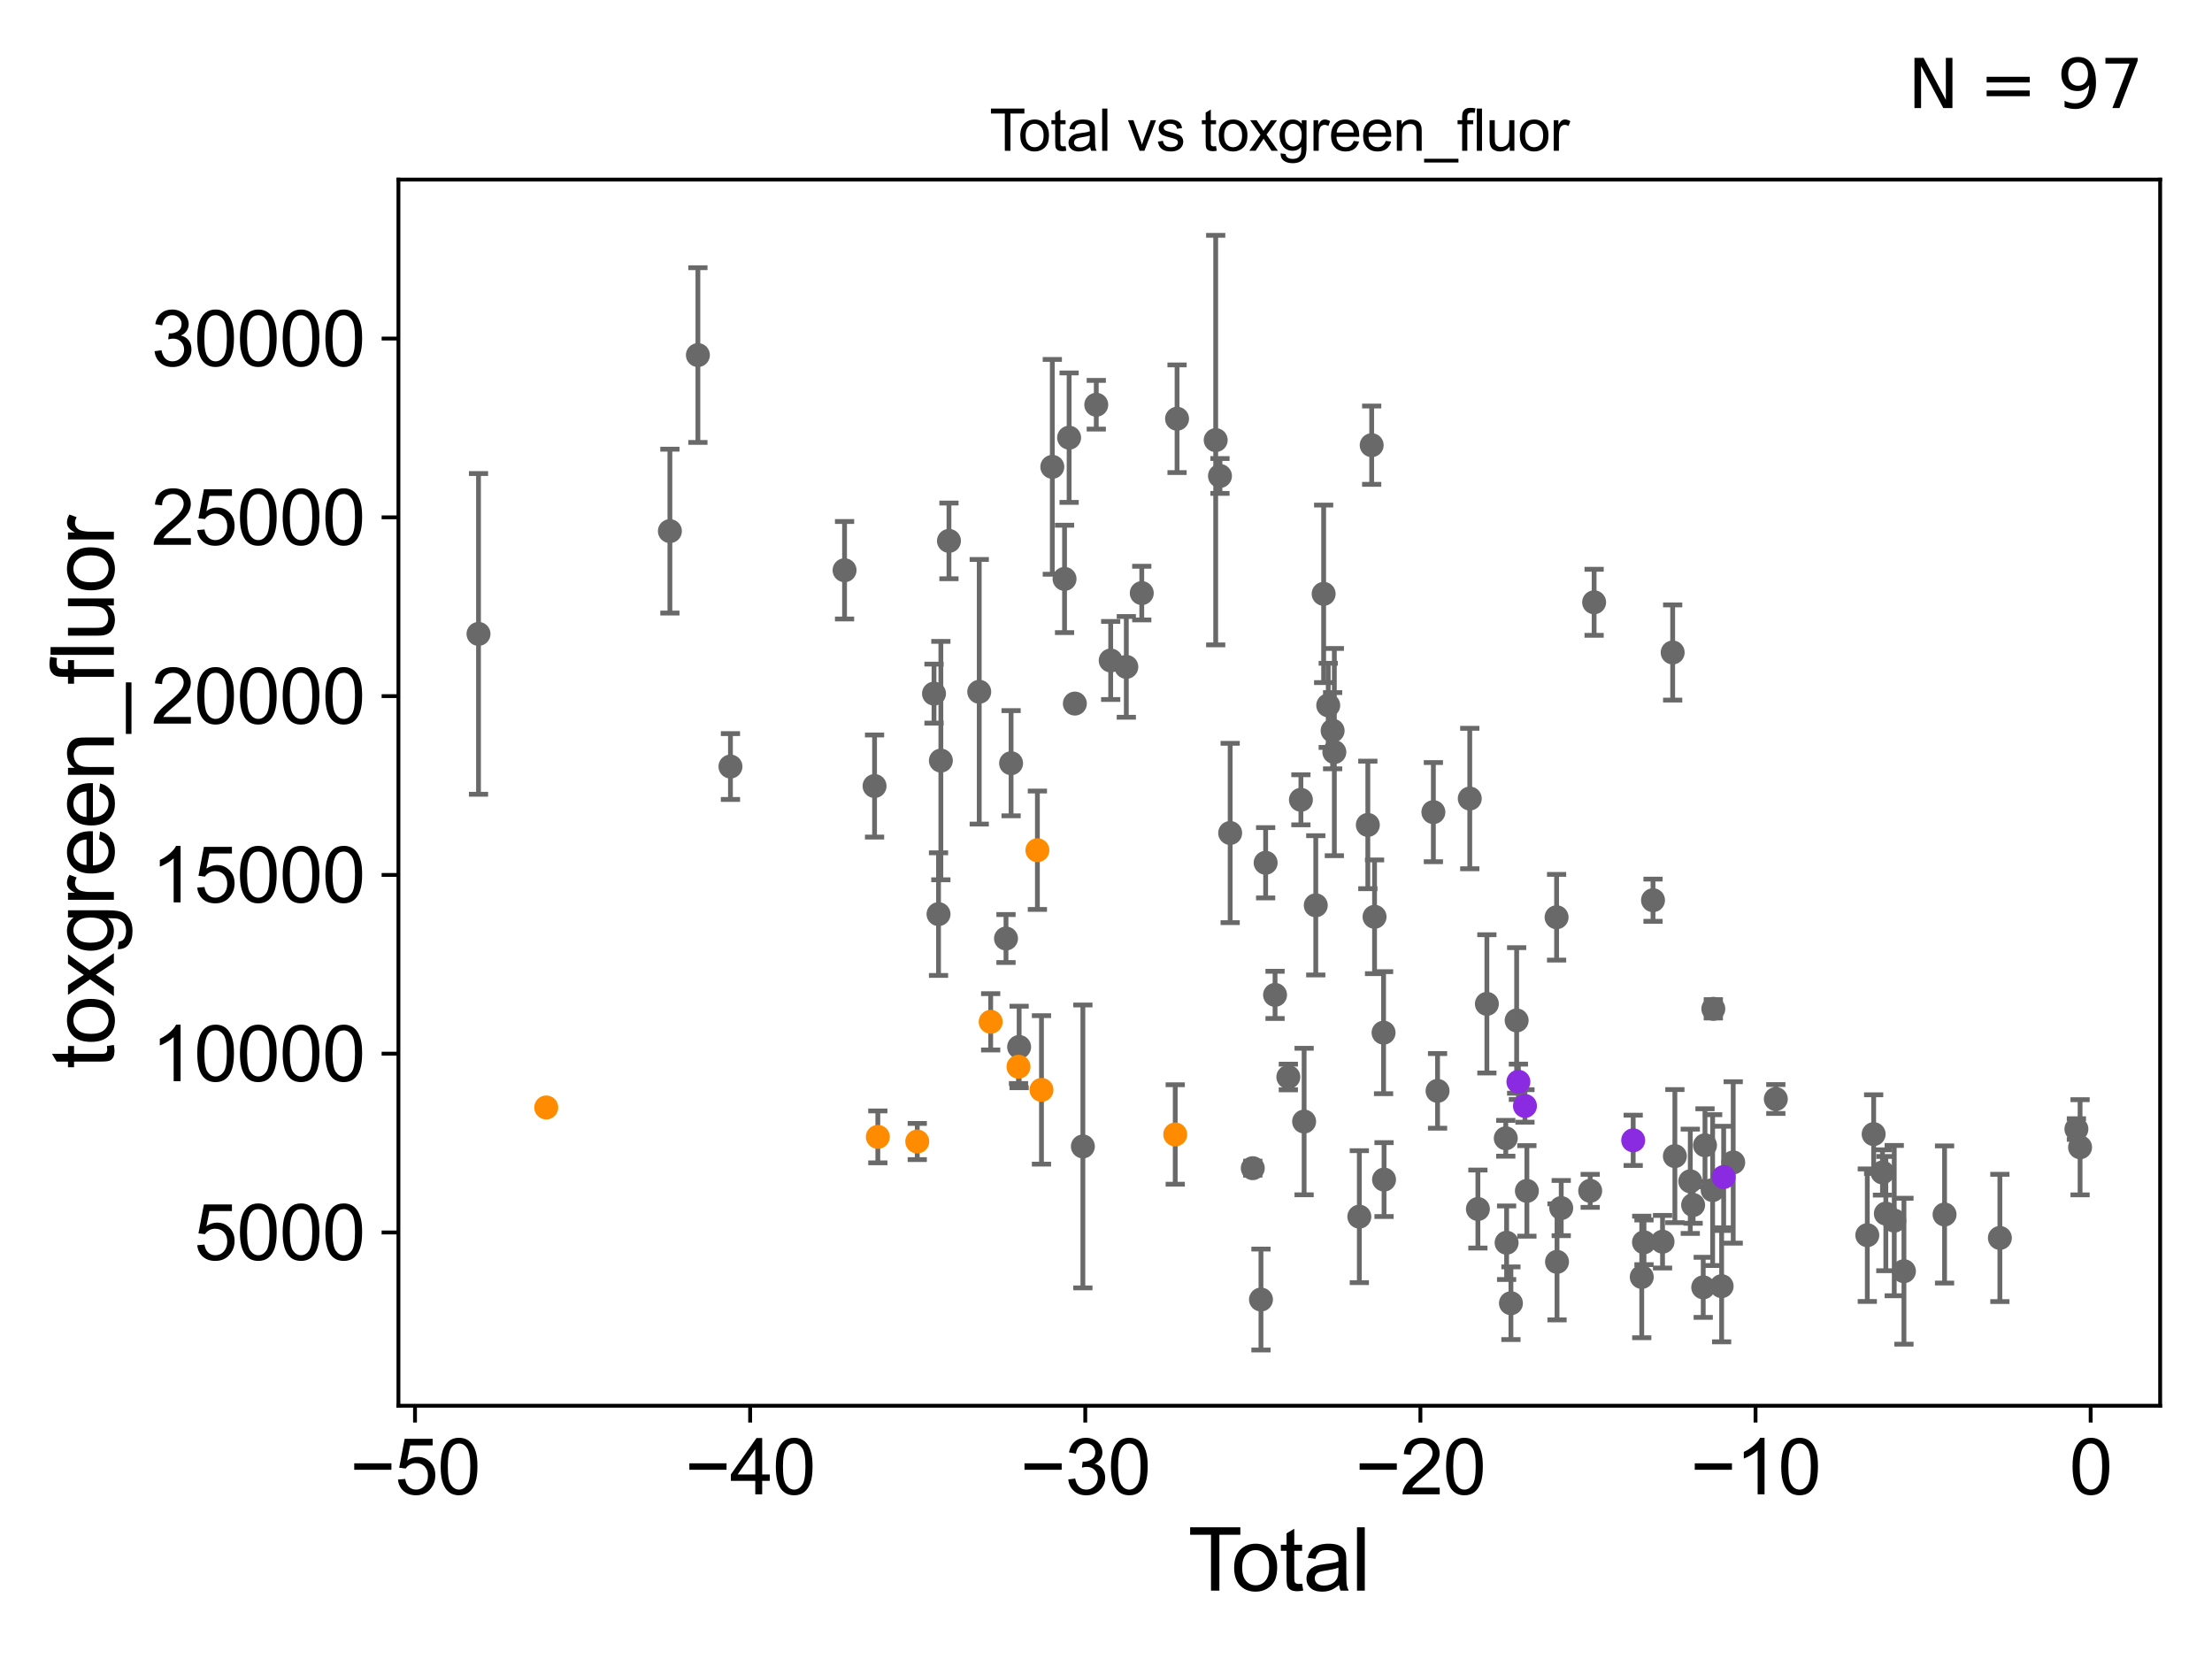 <?xml version="1.0" encoding="utf-8" standalone="no"?>
<!DOCTYPE svg PUBLIC "-//W3C//DTD SVG 1.1//EN"
  "http://www.w3.org/Graphics/SVG/1.1/DTD/svg11.dtd">
<svg xmlns:xlink="http://www.w3.org/1999/xlink" width="460.8pt" height="345.6pt" viewBox="0 0 460.8 345.6" xmlns="http://www.w3.org/2000/svg" version="1.1">
 <defs>
  <style type="text/css">*{stroke-linejoin: round; stroke-linecap: butt}</style>
 </defs>
 <g id="figure_1">
  <g id="patch_1">
   <path d="M 0 345.6 
L 460.8 345.6 
L 460.8 0 
L 0 0 
z
" style="fill: #ffffff"/>
  </g>
  <g id="axes_1">
   <g id="patch_2">
    <path d="M 83 292.84 
L 450 292.84 
L 450 37.411 
L 83 37.411 
z
" style="fill: #ffffff"/>
   </g>
   <g id="PathCollection_1">
    <defs>
     <path id="m4ee3d0e84d" d="M 0 1.118 
C 0.297 1.118 0.581 1 0.791 0.791 
C 1 0.581 1.118 0.297 1.118 0 
C 1.118 -0.297 1 -0.581 0.791 -0.791 
C 0.581 -1 0.297 -1.118 0 -1.118 
C -0.297 -1.118 -0.581 -1 -0.791 -0.791 
C -1 -0.581 -1.118 -0.297 -1.118 0 
C -1.118 0.297 -1 0.581 -0.791 0.791 
C -0.581 1 -0.297 1.118 0 1.118 
z
" style="stroke: #696969"/>
    </defs>
    <g clip-path="url(#p3897c65972)">
     <use xlink:href="#m4ee3d0e84d" x="99.682" y="132.054" style="fill: #696969; stroke: #696969"/>
     <use xlink:href="#m4ee3d0e84d" x="331.266" y="248.074" style="fill: #696969; stroke: #696969"/>
     <use xlink:href="#m4ee3d0e84d" x="325.232" y="251.666" style="fill: #696969; stroke: #696969"/>
     <use xlink:href="#m4ee3d0e84d" x="324.356" y="262.867" style="fill: #696969; stroke: #696969"/>
     <use xlink:href="#m4ee3d0e84d" x="324.267" y="191.08" style="fill: #696969; stroke: #696969"/>
     <use xlink:href="#m4ee3d0e84d" x="318.079" y="248.088" style="fill: #696969; stroke: #696969"/>
     <use xlink:href="#m4ee3d0e84d" x="315.946" y="212.573" style="fill: #696969; stroke: #696969"/>
     <use xlink:href="#m4ee3d0e84d" x="314.755" y="271.487" style="fill: #696969; stroke: #696969"/>
     <use xlink:href="#m4ee3d0e84d" x="313.854" y="258.883" style="fill: #696969; stroke: #696969"/>
     <use xlink:href="#m4ee3d0e84d" x="313.681" y="237.128" style="fill: #696969; stroke: #696969"/>
     <use xlink:href="#m4ee3d0e84d" x="309.745" y="209.124" style="fill: #696969; stroke: #696969"/>
     <use xlink:href="#m4ee3d0e84d" x="307.873" y="251.862" style="fill: #696969; stroke: #696969"/>
     <use xlink:href="#m4ee3d0e84d" x="306.18" y="166.35" style="fill: #696969; stroke: #696969"/>
     <use xlink:href="#m4ee3d0e84d" x="299.469" y="227.252" style="fill: #696969; stroke: #696969"/>
     <use xlink:href="#m4ee3d0e84d" x="298.599" y="169.179" style="fill: #696969; stroke: #696969"/>
     <use xlink:href="#m4ee3d0e84d" x="288.322" y="245.728" style="fill: #696969; stroke: #696969"/>
     <use xlink:href="#m4ee3d0e84d" x="288.223" y="215.125" style="fill: #696969; stroke: #696969"/>
     <use xlink:href="#m4ee3d0e84d" x="286.345" y="190.988" style="fill: #696969; stroke: #696969"/>
     <use xlink:href="#m4ee3d0e84d" x="285.747" y="92.739" style="fill: #696969; stroke: #696969"/>
     <use xlink:href="#m4ee3d0e84d" x="432.554" y="235.206" style="fill: #696969; stroke: #696969"/>
     <use xlink:href="#m4ee3d0e84d" x="332.085" y="125.47" style="fill: #696969; stroke: #696969"/>
     <use xlink:href="#m4ee3d0e84d" x="342.007" y="266.015" style="fill: #696969; stroke: #696969"/>
     <use xlink:href="#m4ee3d0e84d" x="342.474" y="258.794" style="fill: #696969; stroke: #696969"/>
     <use xlink:href="#m4ee3d0e84d" x="344.353" y="187.529" style="fill: #696969; stroke: #696969"/>
     <use xlink:href="#m4ee3d0e84d" x="416.613" y="257.887" style="fill: #696969; stroke: #696969"/>
     <use xlink:href="#m4ee3d0e84d" x="405.087" y="253" style="fill: #696969; stroke: #696969"/>
     <use xlink:href="#m4ee3d0e84d" x="396.627" y="264.816" style="fill: #696969; stroke: #696969"/>
     <use xlink:href="#m4ee3d0e84d" x="394.608" y="254.277" style="fill: #696969; stroke: #696969"/>
     <use xlink:href="#m4ee3d0e84d" x="392.855" y="252.814" style="fill: #696969; stroke: #696969"/>
     <use xlink:href="#m4ee3d0e84d" x="392.154" y="244.244" style="fill: #696969; stroke: #696969"/>
     <use xlink:href="#m4ee3d0e84d" x="390.317" y="236.256" style="fill: #696969; stroke: #696969"/>
     <use xlink:href="#m4ee3d0e84d" x="388.992" y="257.313" style="fill: #696969; stroke: #696969"/>
     <use xlink:href="#m4ee3d0e84d" x="369.935" y="228.944" style="fill: #696969; stroke: #696969"/>
     <use xlink:href="#m4ee3d0e84d" x="283.174" y="253.453" style="fill: #696969; stroke: #696969"/>
     <use xlink:href="#m4ee3d0e84d" x="361.062" y="242.156" style="fill: #696969; stroke: #696969"/>
     <use xlink:href="#m4ee3d0e84d" x="356.915" y="210.155" style="fill: #696969; stroke: #696969"/>
     <use xlink:href="#m4ee3d0e84d" x="356.773" y="247.917" style="fill: #696969; stroke: #696969"/>
     <use xlink:href="#m4ee3d0e84d" x="355.183" y="238.581" style="fill: #696969; stroke: #696969"/>
     <use xlink:href="#m4ee3d0e84d" x="354.814" y="268.176" style="fill: #696969; stroke: #696969"/>
     <use xlink:href="#m4ee3d0e84d" x="352.709" y="251.028" style="fill: #696969; stroke: #696969"/>
     <use xlink:href="#m4ee3d0e84d" x="352.116" y="246.084" style="fill: #696969; stroke: #696969"/>
     <use xlink:href="#m4ee3d0e84d" x="348.907" y="240.841" style="fill: #696969; stroke: #696969"/>
     <use xlink:href="#m4ee3d0e84d" x="348.448" y="135.924" style="fill: #696969; stroke: #696969"/>
     <use xlink:href="#m4ee3d0e84d" x="346.339" y="258.67" style="fill: #696969; stroke: #696969"/>
     <use xlink:href="#m4ee3d0e84d" x="358.647" y="267.932" style="fill: #696969; stroke: #696969"/>
     <use xlink:href="#m4ee3d0e84d" x="277.97" y="156.67" style="fill: #696969; stroke: #696969"/>
     <use xlink:href="#m4ee3d0e84d" x="284.944" y="171.848" style="fill: #696969; stroke: #696969"/>
     <use xlink:href="#m4ee3d0e84d" x="276.696" y="146.936" style="fill: #696969; stroke: #696969"/>
     <use xlink:href="#m4ee3d0e84d" x="223.913" y="146.568" style="fill: #696969; stroke: #696969"/>
     <use xlink:href="#m4ee3d0e84d" x="277.611" y="152.215" style="fill: #696969; stroke: #696969"/>
     <use xlink:href="#m4ee3d0e84d" x="221.766" y="120.598" style="fill: #696969; stroke: #696969"/>
     <use xlink:href="#m4ee3d0e84d" x="219.216" y="97.251" style="fill: #696969; stroke: #696969"/>
     <use xlink:href="#m4ee3d0e84d" x="212.304" y="218.106" style="fill: #696969; stroke: #696969"/>
     <use xlink:href="#m4ee3d0e84d" x="210.628" y="158.992" style="fill: #696969; stroke: #696969"/>
     <use xlink:href="#m4ee3d0e84d" x="209.569" y="195.511" style="fill: #696969; stroke: #696969"/>
     <use xlink:href="#m4ee3d0e84d" x="203.994" y="144.111" style="fill: #696969; stroke: #696969"/>
     <use xlink:href="#m4ee3d0e84d" x="197.686" y="112.678" style="fill: #696969; stroke: #696969"/>
     <use xlink:href="#m4ee3d0e84d" x="196" y="158.446" style="fill: #696969; stroke: #696969"/>
     <use xlink:href="#m4ee3d0e84d" x="195.513" y="190.429" style="fill: #696969; stroke: #696969"/>
     <use xlink:href="#m4ee3d0e84d" x="194.572" y="144.492" style="fill: #696969; stroke: #696969"/>
     <use xlink:href="#m4ee3d0e84d" x="182.187" y="163.745" style="fill: #696969; stroke: #696969"/>
     <use xlink:href="#m4ee3d0e84d" x="175.937" y="118.791" style="fill: #696969; stroke: #696969"/>
     <use xlink:href="#m4ee3d0e84d" x="152.167" y="159.683" style="fill: #696969; stroke: #696969"/>
     <use xlink:href="#m4ee3d0e84d" x="145.385" y="73.969" style="fill: #696969; stroke: #696969"/>
     <use xlink:href="#m4ee3d0e84d" x="139.552" y="110.642" style="fill: #696969; stroke: #696969"/>
     <use xlink:href="#m4ee3d0e84d" x="225.583" y="238.824" style="fill: #696969; stroke: #696969"/>
     <use xlink:href="#m4ee3d0e84d" x="228.373" y="84.318" style="fill: #696969; stroke: #696969"/>
     <use xlink:href="#m4ee3d0e84d" x="222.717" y="91.176" style="fill: #696969; stroke: #696969"/>
     <use xlink:href="#m4ee3d0e84d" x="234.633" y="138.925" style="fill: #696969; stroke: #696969"/>
     <use xlink:href="#m4ee3d0e84d" x="275.739" y="123.708" style="fill: #696969; stroke: #696969"/>
     <use xlink:href="#m4ee3d0e84d" x="274.099" y="188.597" style="fill: #696969; stroke: #696969"/>
     <use xlink:href="#m4ee3d0e84d" x="271.672" y="233.639" style="fill: #696969; stroke: #696969"/>
     <use xlink:href="#m4ee3d0e84d" x="271.004" y="166.615" style="fill: #696969; stroke: #696969"/>
     <use xlink:href="#m4ee3d0e84d" x="268.386" y="224.357" style="fill: #696969; stroke: #696969"/>
     <use xlink:href="#m4ee3d0e84d" x="265.617" y="207.253" style="fill: #696969; stroke: #696969"/>
     <use xlink:href="#m4ee3d0e84d" x="263.656" y="179.732" style="fill: #696969; stroke: #696969"/>
     <use xlink:href="#m4ee3d0e84d" x="262.684" y="270.718" style="fill: #696969; stroke: #696969"/>
     <use xlink:href="#m4ee3d0e84d" x="231.376" y="137.591" style="fill: #696969; stroke: #696969"/>
     <use xlink:href="#m4ee3d0e84d" x="256.267" y="173.525" style="fill: #696969; stroke: #696969"/>
     <use xlink:href="#m4ee3d0e84d" x="260.978" y="243.355" style="fill: #696969; stroke: #696969"/>
     <use xlink:href="#m4ee3d0e84d" x="433.318" y="238.998" style="fill: #696969; stroke: #696969"/>
     <use xlink:href="#m4ee3d0e84d" x="253.253" y="91.681" style="fill: #696969; stroke: #696969"/>
     <use xlink:href="#m4ee3d0e84d" x="245.202" y="87.231" style="fill: #696969; stroke: #696969"/>
     <use xlink:href="#m4ee3d0e84d" x="237.852" y="123.555" style="fill: #696969; stroke: #696969"/>
     <use xlink:href="#m4ee3d0e84d" x="254.143" y="99.152" style="fill: #696969; stroke: #696969"/>
    </g>
   </g>
   <g id="PathCollection_2">
    <defs>
     <path id="m4e95dd50bd" d="M 0 1.118 
C 0.297 1.118 0.581 1 0.791 0.791 
C 1 0.581 1.118 0.297 1.118 0 
C 1.118 -0.297 1 -0.581 0.791 -0.791 
C 0.581 -1 0.297 -1.118 0 -1.118 
C -0.297 -1.118 -0.581 -1 -0.791 -0.791 
C -1 -0.581 -1.118 -0.297 -1.118 0 
C -1.118 0.297 -1 0.581 -0.791 0.791 
C -0.581 1 -0.297 1.118 0 1.118 
z
" style="stroke: #ff8c00"/>
    </defs>
    <g clip-path="url(#p3897c65972)">
     <use xlink:href="#m4e95dd50bd" x="113.791" y="230.709" style="fill: #ff8c00; stroke: #ff8c00"/>
     <use xlink:href="#m4e95dd50bd" x="244.823" y="236.328" style="fill: #ff8c00; stroke: #ff8c00"/>
     <use xlink:href="#m4e95dd50bd" x="206.377" y="212.862" style="fill: #ff8c00; stroke: #ff8c00"/>
     <use xlink:href="#m4e95dd50bd" x="216.959" y="227.046" style="fill: #ff8c00; stroke: #ff8c00"/>
     <use xlink:href="#m4e95dd50bd" x="216.109" y="177.119" style="fill: #ff8c00; stroke: #ff8c00"/>
     <use xlink:href="#m4e95dd50bd" x="212.171" y="222.22" style="fill: #ff8c00; stroke: #ff8c00"/>
     <use xlink:href="#m4e95dd50bd" x="191.082" y="237.797" style="fill: #ff8c00; stroke: #ff8c00"/>
     <use xlink:href="#m4e95dd50bd" x="182.868" y="236.832" style="fill: #ff8c00; stroke: #ff8c00"/>
    </g>
   </g>
   <g id="PathCollection_3">
    <defs>
     <path id="m1db739e981" d="M 0 1.118 
C 0.297 1.118 0.581 1 0.791 0.791 
C 1 0.581 1.118 0.297 1.118 0 
C 1.118 -0.297 1 -0.581 0.791 -0.791 
C 0.581 -1 0.297 -1.118 0 -1.118 
C -0.297 -1.118 -0.581 -1 -0.791 -0.791 
C -1 -0.581 -1.118 -0.297 -1.118 0 
C -1.118 0.297 -1 0.581 -0.791 0.791 
C -0.581 1 -0.297 1.118 0 1.118 
z
" style="stroke: #8a2be2"/>
    </defs>
    <g clip-path="url(#p3897c65972)">
     <use xlink:href="#m1db739e981" x="316.312" y="225.355" style="fill: #8a2be2; stroke: #8a2be2"/>
     <use xlink:href="#m1db739e981" x="317.678" y="230.389" style="fill: #8a2be2; stroke: #8a2be2"/>
     <use xlink:href="#m1db739e981" x="340.224" y="237.55" style="fill: #8a2be2; stroke: #8a2be2"/>
     <use xlink:href="#m1db739e981" x="359.07" y="245.196" style="fill: #8a2be2; stroke: #8a2be2"/>
    </g>
   </g>
   <g id="matplotlib.axis_1">
    <g id="xtick_1">
     <g id="line2d_1">
      <defs>
       <path id="m894a7f3db3" d="M 0 0 
L 0 3.5 
" style="stroke: #000000; stroke-width: 0.8"/>
      </defs>
      <g>
       <use xlink:href="#m894a7f3db3" x="86.453" y="292.84" style="stroke: #000000; stroke-width: 0.8"/>
      </g>
     </g>
     <g id="text_1">
      <!-- −50 -->
      <g transform="translate(72.883 311.293)scale(0.16 -0.16)">
       <defs>
        <path id="ArialMT-2212" d="M 3381 1997 
L 356 1997 
L 356 2522 
L 3381 2522 
L 3381 1997 
z
" transform="scale(0.016)"/>
        <path id="ArialMT-35" d="M 266 1200 
L 856 1250 
Q 922 819 1161 601 
Q 1400 384 1738 384 
Q 2144 384 2425 690 
Q 2706 997 2706 1503 
Q 2706 1984 2436 2262 
Q 2166 2541 1728 2541 
Q 1456 2541 1237 2417 
Q 1019 2294 894 2097 
L 366 2166 
L 809 4519 
L 3088 4519 
L 3088 3981 
L 1259 3981 
L 1013 2750 
Q 1425 3038 1878 3038 
Q 2478 3038 2890 2622 
Q 3303 2206 3303 1553 
Q 3303 931 2941 478 
Q 2500 -78 1738 -78 
Q 1113 -78 717 272 
Q 322 622 266 1200 
z
" transform="scale(0.016)"/>
        <path id="ArialMT-30" d="M 266 2259 
Q 266 3072 433 3567 
Q 600 4063 929 4331 
Q 1259 4600 1759 4600 
Q 2128 4600 2406 4451 
Q 2684 4303 2865 4023 
Q 3047 3744 3150 3342 
Q 3253 2941 3253 2259 
Q 3253 1453 3087 958 
Q 2922 463 2592 192 
Q 2263 -78 1759 -78 
Q 1097 -78 719 397 
Q 266 969 266 2259 
z
M 844 2259 
Q 844 1131 1108 757 
Q 1372 384 1759 384 
Q 2147 384 2411 759 
Q 2675 1134 2675 2259 
Q 2675 3391 2411 3762 
Q 2147 4134 1753 4134 
Q 1366 4134 1134 3806 
Q 844 3388 844 2259 
z
" transform="scale(0.016)"/>
       </defs>
       <use xlink:href="#ArialMT-2212"/>
       <use xlink:href="#ArialMT-35" x="58.398"/>
       <use xlink:href="#ArialMT-30" x="114.014"/>
      </g>
     </g>
    </g>
    <g id="xtick_2">
     <g id="line2d_2">
      <g>
       <use xlink:href="#m894a7f3db3" x="156.268" y="292.84" style="stroke: #000000; stroke-width: 0.8"/>
      </g>
     </g>
     <g id="text_2">
      <!-- −40 -->
      <g transform="translate(142.698 311.293)scale(0.16 -0.16)">
       <defs>
        <path id="ArialMT-34" d="M 2069 0 
L 2069 1097 
L 81 1097 
L 81 1613 
L 2172 4581 
L 2631 4581 
L 2631 1613 
L 3250 1613 
L 3250 1097 
L 2631 1097 
L 2631 0 
L 2069 0 
z
M 2069 1613 
L 2069 3678 
L 634 1613 
L 2069 1613 
z
" transform="scale(0.016)"/>
       </defs>
       <use xlink:href="#ArialMT-2212"/>
       <use xlink:href="#ArialMT-34" x="58.398"/>
       <use xlink:href="#ArialMT-30" x="114.014"/>
      </g>
     </g>
    </g>
    <g id="xtick_3">
     <g id="line2d_3">
      <g>
       <use xlink:href="#m894a7f3db3" x="226.082" y="292.84" style="stroke: #000000; stroke-width: 0.8"/>
      </g>
     </g>
     <g id="text_3">
      <!-- −30 -->
      <g transform="translate(212.512 311.293)scale(0.16 -0.16)">
       <defs>
        <path id="ArialMT-33" d="M 269 1209 
L 831 1284 
Q 928 806 1161 595 
Q 1394 384 1728 384 
Q 2125 384 2398 659 
Q 2672 934 2672 1341 
Q 2672 1728 2419 1979 
Q 2166 2231 1775 2231 
Q 1616 2231 1378 2169 
L 1441 2663 
Q 1497 2656 1531 2656 
Q 1891 2656 2178 2843 
Q 2466 3031 2466 3422 
Q 2466 3731 2256 3934 
Q 2047 4138 1716 4138 
Q 1388 4138 1169 3931 
Q 950 3725 888 3313 
L 325 3413 
Q 428 3978 793 4289 
Q 1159 4600 1703 4600 
Q 2078 4600 2393 4439 
Q 2709 4278 2876 4000 
Q 3044 3722 3044 3409 
Q 3044 3113 2884 2869 
Q 2725 2625 2413 2481 
Q 2819 2388 3044 2092 
Q 3269 1797 3269 1353 
Q 3269 753 2831 336 
Q 2394 -81 1725 -81 
Q 1122 -81 723 278 
Q 325 638 269 1209 
z
" transform="scale(0.016)"/>
       </defs>
       <use xlink:href="#ArialMT-2212"/>
       <use xlink:href="#ArialMT-33" x="58.398"/>
       <use xlink:href="#ArialMT-30" x="114.014"/>
      </g>
     </g>
    </g>
    <g id="xtick_4">
     <g id="line2d_4">
      <g>
       <use xlink:href="#m894a7f3db3" x="295.896" y="292.84" style="stroke: #000000; stroke-width: 0.8"/>
      </g>
     </g>
     <g id="text_4">
      <!-- −20 -->
      <g transform="translate(282.326 311.293)scale(0.16 -0.16)">
       <defs>
        <path id="ArialMT-32" d="M 3222 541 
L 3222 0 
L 194 0 
Q 188 203 259 391 
Q 375 700 629 1000 
Q 884 1300 1366 1694 
Q 2113 2306 2375 2664 
Q 2638 3022 2638 3341 
Q 2638 3675 2398 3904 
Q 2159 4134 1775 4134 
Q 1369 4134 1125 3890 
Q 881 3647 878 3216 
L 300 3275 
Q 359 3922 746 4261 
Q 1134 4600 1788 4600 
Q 2447 4600 2831 4234 
Q 3216 3869 3216 3328 
Q 3216 3053 3103 2787 
Q 2991 2522 2730 2228 
Q 2469 1934 1863 1422 
Q 1356 997 1212 845 
Q 1069 694 975 541 
L 3222 541 
z
" transform="scale(0.016)"/>
       </defs>
       <use xlink:href="#ArialMT-2212"/>
       <use xlink:href="#ArialMT-32" x="58.398"/>
       <use xlink:href="#ArialMT-30" x="114.014"/>
      </g>
     </g>
    </g>
    <g id="xtick_5">
     <g id="line2d_5">
      <g>
       <use xlink:href="#m894a7f3db3" x="365.71" y="292.84" style="stroke: #000000; stroke-width: 0.8"/>
      </g>
     </g>
     <g id="text_5">
      <!-- −10 -->
      <g transform="translate(352.14 311.293)scale(0.16 -0.16)">
       <defs>
        <path id="ArialMT-31" d="M 2384 0 
L 1822 0 
L 1822 3584 
Q 1619 3391 1289 3197 
Q 959 3003 697 2906 
L 697 3450 
Q 1169 3672 1522 3987 
Q 1875 4303 2022 4600 
L 2384 4600 
L 2384 0 
z
" transform="scale(0.016)"/>
       </defs>
       <use xlink:href="#ArialMT-2212"/>
       <use xlink:href="#ArialMT-31" x="58.398"/>
       <use xlink:href="#ArialMT-30" x="114.014"/>
      </g>
     </g>
    </g>
    <g id="xtick_6">
     <g id="line2d_6">
      <g>
       <use xlink:href="#m894a7f3db3" x="435.524" y="292.84" style="stroke: #000000; stroke-width: 0.8"/>
      </g>
     </g>
     <g id="text_6">
      <!-- 0 -->
      <g transform="translate(431.075 311.293)scale(0.16 -0.16)">
       <use xlink:href="#ArialMT-30"/>
      </g>
     </g>
    </g>
    <g id="text_7">
     <!-- Total -->
     <g transform="translate(247.495 331.357)scale(0.18 -0.18)">
      <defs>
       <path id="ArialMT-54" d="M 1659 0 
L 1659 4041 
L 150 4041 
L 150 4581 
L 3781 4581 
L 3781 4041 
L 2266 4041 
L 2266 0 
L 1659 0 
z
" transform="scale(0.016)"/>
       <path id="ArialMT-6f" d="M 213 1659 
Q 213 2581 725 3025 
Q 1153 3394 1769 3394 
Q 2453 3394 2887 2945 
Q 3322 2497 3322 1706 
Q 3322 1066 3130 698 
Q 2938 331 2570 128 
Q 2203 -75 1769 -75 
Q 1072 -75 642 372 
Q 213 819 213 1659 
z
M 791 1659 
Q 791 1022 1069 705 
Q 1347 388 1769 388 
Q 2188 388 2466 706 
Q 2744 1025 2744 1678 
Q 2744 2294 2464 2611 
Q 2184 2928 1769 2928 
Q 1347 2928 1069 2612 
Q 791 2297 791 1659 
z
" transform="scale(0.016)"/>
       <path id="ArialMT-74" d="M 1650 503 
L 1731 6 
Q 1494 -44 1306 -44 
Q 1000 -44 831 53 
Q 663 150 594 308 
Q 525 466 525 972 
L 525 2881 
L 113 2881 
L 113 3319 
L 525 3319 
L 525 4141 
L 1084 4478 
L 1084 3319 
L 1650 3319 
L 1650 2881 
L 1084 2881 
L 1084 941 
Q 1084 700 1114 631 
Q 1144 563 1211 522 
Q 1278 481 1403 481 
Q 1497 481 1650 503 
z
" transform="scale(0.016)"/>
       <path id="ArialMT-61" d="M 2588 409 
Q 2275 144 1986 34 
Q 1697 -75 1366 -75 
Q 819 -75 525 192 
Q 231 459 231 875 
Q 231 1119 342 1320 
Q 453 1522 633 1644 
Q 813 1766 1038 1828 
Q 1203 1872 1538 1913 
Q 2219 1994 2541 2106 
Q 2544 2222 2544 2253 
Q 2544 2597 2384 2738 
Q 2169 2928 1744 2928 
Q 1347 2928 1158 2789 
Q 969 2650 878 2297 
L 328 2372 
Q 403 2725 575 2942 
Q 747 3159 1072 3276 
Q 1397 3394 1825 3394 
Q 2250 3394 2515 3294 
Q 2781 3194 2906 3042 
Q 3031 2891 3081 2659 
Q 3109 2516 3109 2141 
L 3109 1391 
Q 3109 606 3145 398 
Q 3181 191 3288 0 
L 2700 0 
Q 2613 175 2588 409 
z
M 2541 1666 
Q 2234 1541 1622 1453 
Q 1275 1403 1131 1340 
Q 988 1278 909 1158 
Q 831 1038 831 891 
Q 831 666 1001 516 
Q 1172 366 1500 366 
Q 1825 366 2078 508 
Q 2331 650 2450 897 
Q 2541 1088 2541 1459 
L 2541 1666 
z
" transform="scale(0.016)"/>
       <path id="ArialMT-6c" d="M 409 0 
L 409 4581 
L 972 4581 
L 972 0 
L 409 0 
z
" transform="scale(0.016)"/>
      </defs>
      <use xlink:href="#ArialMT-54"/>
      <use xlink:href="#ArialMT-6f" x="49.959"/>
      <use xlink:href="#ArialMT-74" x="105.574"/>
      <use xlink:href="#ArialMT-61" x="133.357"/>
      <use xlink:href="#ArialMT-6c" x="188.973"/>
     </g>
    </g>
   </g>
   <g id="matplotlib.axis_2">
    <g id="ytick_1">
     <g id="line2d_7">
      <defs>
       <path id="md1ea8f607f" d="M 0 0 
L -3.5 0 
" style="stroke: #000000; stroke-width: 0.8"/>
      </defs>
      <g>
       <use xlink:href="#md1ea8f607f" x="83" y="256.745" style="stroke: #000000; stroke-width: 0.8"/>
      </g>
     </g>
     <g id="text_8">
      <!-- 5000 -->
      <g transform="translate(40.41 262.471)scale(0.16 -0.16)">
       <use xlink:href="#ArialMT-35"/>
       <use xlink:href="#ArialMT-30" x="55.615"/>
       <use xlink:href="#ArialMT-30" x="111.23"/>
       <use xlink:href="#ArialMT-30" x="166.846"/>
      </g>
     </g>
    </g>
    <g id="ytick_2">
     <g id="line2d_8">
      <g>
       <use xlink:href="#md1ea8f607f" x="83" y="219.501" style="stroke: #000000; stroke-width: 0.8"/>
      </g>
     </g>
     <g id="text_9">
      <!-- 10000 -->
      <g transform="translate(31.512 225.227)scale(0.16 -0.16)">
       <use xlink:href="#ArialMT-31"/>
       <use xlink:href="#ArialMT-30" x="55.615"/>
       <use xlink:href="#ArialMT-30" x="111.23"/>
       <use xlink:href="#ArialMT-30" x="166.846"/>
       <use xlink:href="#ArialMT-30" x="222.461"/>
      </g>
     </g>
    </g>
    <g id="ytick_3">
     <g id="line2d_9">
      <g>
       <use xlink:href="#md1ea8f607f" x="83" y="182.258" style="stroke: #000000; stroke-width: 0.8"/>
      </g>
     </g>
     <g id="text_10">
      <!-- 15000 -->
      <g transform="translate(31.512 187.984)scale(0.16 -0.16)">
       <use xlink:href="#ArialMT-31"/>
       <use xlink:href="#ArialMT-35" x="55.615"/>
       <use xlink:href="#ArialMT-30" x="111.23"/>
       <use xlink:href="#ArialMT-30" x="166.846"/>
       <use xlink:href="#ArialMT-30" x="222.461"/>
      </g>
     </g>
    </g>
    <g id="ytick_4">
     <g id="line2d_10">
      <g>
       <use xlink:href="#md1ea8f607f" x="83" y="145.014" style="stroke: #000000; stroke-width: 0.8"/>
      </g>
     </g>
     <g id="text_11">
      <!-- 20000 -->
      <g transform="translate(31.512 150.741)scale(0.16 -0.16)">
       <use xlink:href="#ArialMT-32"/>
       <use xlink:href="#ArialMT-30" x="55.615"/>
       <use xlink:href="#ArialMT-30" x="111.23"/>
       <use xlink:href="#ArialMT-30" x="166.846"/>
       <use xlink:href="#ArialMT-30" x="222.461"/>
      </g>
     </g>
    </g>
    <g id="ytick_5">
     <g id="line2d_11">
      <g>
       <use xlink:href="#md1ea8f607f" x="83" y="107.771" style="stroke: #000000; stroke-width: 0.8"/>
      </g>
     </g>
     <g id="text_12">
      <!-- 25000 -->
      <g transform="translate(31.512 113.497)scale(0.16 -0.16)">
       <use xlink:href="#ArialMT-32"/>
       <use xlink:href="#ArialMT-35" x="55.615"/>
       <use xlink:href="#ArialMT-30" x="111.23"/>
       <use xlink:href="#ArialMT-30" x="166.846"/>
       <use xlink:href="#ArialMT-30" x="222.461"/>
      </g>
     </g>
    </g>
    <g id="ytick_6">
     <g id="line2d_12">
      <g>
       <use xlink:href="#md1ea8f607f" x="83" y="70.527" style="stroke: #000000; stroke-width: 0.8"/>
      </g>
     </g>
     <g id="text_13">
      <!-- 30000 -->
      <g transform="translate(31.512 76.254)scale(0.16 -0.16)">
       <use xlink:href="#ArialMT-33"/>
       <use xlink:href="#ArialMT-30" x="55.615"/>
       <use xlink:href="#ArialMT-30" x="111.23"/>
       <use xlink:href="#ArialMT-30" x="166.846"/>
       <use xlink:href="#ArialMT-30" x="222.461"/>
      </g>
     </g>
    </g>
    <g id="text_14">
     <!-- toxgreen_fluor -->
     <g transform="translate(23.724 222.658)rotate(-90)scale(0.18 -0.18)">
      <defs>
       <path id="ArialMT-78" d="M 47 0 
L 1259 1725 
L 138 3319 
L 841 3319 
L 1350 2541 
Q 1494 2319 1581 2169 
Q 1719 2375 1834 2534 
L 2394 3319 
L 3066 3319 
L 1919 1756 
L 3153 0 
L 2463 0 
L 1781 1031 
L 1600 1309 
L 728 0 
L 47 0 
z
" transform="scale(0.016)"/>
       <path id="ArialMT-67" d="M 319 -275 
L 866 -356 
Q 900 -609 1056 -725 
Q 1266 -881 1628 -881 
Q 2019 -881 2231 -725 
Q 2444 -569 2519 -288 
Q 2563 -116 2559 434 
Q 2191 0 1641 0 
Q 956 0 581 494 
Q 206 988 206 1678 
Q 206 2153 378 2554 
Q 550 2956 876 3175 
Q 1203 3394 1644 3394 
Q 2231 3394 2613 2919 
L 2613 3319 
L 3131 3319 
L 3131 450 
Q 3131 -325 2973 -648 
Q 2816 -972 2473 -1159 
Q 2131 -1347 1631 -1347 
Q 1038 -1347 672 -1080 
Q 306 -813 319 -275 
z
M 784 1719 
Q 784 1066 1043 766 
Q 1303 466 1694 466 
Q 2081 466 2343 764 
Q 2606 1063 2606 1700 
Q 2606 2309 2336 2618 
Q 2066 2928 1684 2928 
Q 1309 2928 1046 2623 
Q 784 2319 784 1719 
z
" transform="scale(0.016)"/>
       <path id="ArialMT-72" d="M 416 0 
L 416 3319 
L 922 3319 
L 922 2816 
Q 1116 3169 1280 3281 
Q 1444 3394 1641 3394 
Q 1925 3394 2219 3213 
L 2025 2691 
Q 1819 2813 1613 2813 
Q 1428 2813 1281 2702 
Q 1134 2591 1072 2394 
Q 978 2094 978 1738 
L 978 0 
L 416 0 
z
" transform="scale(0.016)"/>
       <path id="ArialMT-65" d="M 2694 1069 
L 3275 997 
Q 3138 488 2766 206 
Q 2394 -75 1816 -75 
Q 1088 -75 661 373 
Q 234 822 234 1631 
Q 234 2469 665 2931 
Q 1097 3394 1784 3394 
Q 2450 3394 2872 2941 
Q 3294 2488 3294 1666 
Q 3294 1616 3291 1516 
L 816 1516 
Q 847 969 1125 678 
Q 1403 388 1819 388 
Q 2128 388 2347 550 
Q 2566 713 2694 1069 
z
M 847 1978 
L 2700 1978 
Q 2663 2397 2488 2606 
Q 2219 2931 1791 2931 
Q 1403 2931 1139 2672 
Q 875 2413 847 1978 
z
" transform="scale(0.016)"/>
       <path id="ArialMT-6e" d="M 422 0 
L 422 3319 
L 928 3319 
L 928 2847 
Q 1294 3394 1984 3394 
Q 2284 3394 2536 3286 
Q 2788 3178 2913 3003 
Q 3038 2828 3088 2588 
Q 3119 2431 3119 2041 
L 3119 0 
L 2556 0 
L 2556 2019 
Q 2556 2363 2490 2533 
Q 2425 2703 2258 2804 
Q 2091 2906 1866 2906 
Q 1506 2906 1245 2678 
Q 984 2450 984 1813 
L 984 0 
L 422 0 
z
" transform="scale(0.016)"/>
       <path id="ArialMT-5f" d="M -97 -1272 
L -97 -866 
L 3631 -866 
L 3631 -1272 
L -97 -1272 
z
" transform="scale(0.016)"/>
       <path id="ArialMT-66" d="M 556 0 
L 556 2881 
L 59 2881 
L 59 3319 
L 556 3319 
L 556 3672 
Q 556 4006 616 4169 
Q 697 4388 901 4523 
Q 1106 4659 1475 4659 
Q 1713 4659 2000 4603 
L 1916 4113 
Q 1741 4144 1584 4144 
Q 1328 4144 1222 4034 
Q 1116 3925 1116 3625 
L 1116 3319 
L 1763 3319 
L 1763 2881 
L 1116 2881 
L 1116 0 
L 556 0 
z
" transform="scale(0.016)"/>
       <path id="ArialMT-75" d="M 2597 0 
L 2597 488 
Q 2209 -75 1544 -75 
Q 1250 -75 995 37 
Q 741 150 617 320 
Q 494 491 444 738 
Q 409 903 409 1263 
L 409 3319 
L 972 3319 
L 972 1478 
Q 972 1038 1006 884 
Q 1059 663 1231 536 
Q 1403 409 1656 409 
Q 1909 409 2131 539 
Q 2353 669 2445 892 
Q 2538 1116 2538 1541 
L 2538 3319 
L 3100 3319 
L 3100 0 
L 2597 0 
z
" transform="scale(0.016)"/>
      </defs>
      <use xlink:href="#ArialMT-74"/>
      <use xlink:href="#ArialMT-6f" x="27.783"/>
      <use xlink:href="#ArialMT-78" x="83.398"/>
      <use xlink:href="#ArialMT-67" x="133.398"/>
      <use xlink:href="#ArialMT-72" x="189.014"/>
      <use xlink:href="#ArialMT-65" x="222.314"/>
      <use xlink:href="#ArialMT-65" x="277.93"/>
      <use xlink:href="#ArialMT-6e" x="333.545"/>
      <use xlink:href="#ArialMT-5f" x="389.16"/>
      <use xlink:href="#ArialMT-66" x="444.775"/>
      <use xlink:href="#ArialMT-6c" x="472.559"/>
      <use xlink:href="#ArialMT-75" x="494.775"/>
      <use xlink:href="#ArialMT-6f" x="550.391"/>
      <use xlink:href="#ArialMT-72" x="606.006"/>
     </g>
    </g>
   </g>
   <g id="LineCollection_1">
    <path d="M 99.682 165.459 
L 99.682 98.649 
" clip-path="url(#p3897c65972)" style="fill: none; stroke: #696969"/>
    <path d="M 331.266 251.514 
L 331.266 244.633 
" clip-path="url(#p3897c65972)" style="fill: none; stroke: #696969"/>
    <path d="M 325.232 257.419 
L 325.232 245.913 
" clip-path="url(#p3897c65972)" style="fill: none; stroke: #696969"/>
    <path d="M 324.356 274.957 
L 324.356 250.776 
" clip-path="url(#p3897c65972)" style="fill: none; stroke: #696969"/>
    <path d="M 324.267 200.006 
L 324.267 182.153 
" clip-path="url(#p3897c65972)" style="fill: none; stroke: #696969"/>
    <path d="M 318.079 257.519 
L 318.079 238.658 
" clip-path="url(#p3897c65972)" style="fill: none; stroke: #696969"/>
    <path d="M 315.946 227.735 
L 315.946 197.411 
" clip-path="url(#p3897c65972)" style="fill: none; stroke: #696969"/>
    <path d="M 314.755 279.056 
L 314.755 263.918 
" clip-path="url(#p3897c65972)" style="fill: none; stroke: #696969"/>
    <path d="M 313.854 266.547 
L 313.854 251.219 
" clip-path="url(#p3897c65972)" style="fill: none; stroke: #696969"/>
    <path d="M 313.681 240.858 
L 313.681 233.398 
" clip-path="url(#p3897c65972)" style="fill: none; stroke: #696969"/>
    <path d="M 309.745 223.528 
L 309.745 194.721 
" clip-path="url(#p3897c65972)" style="fill: none; stroke: #696969"/>
    <path d="M 307.873 259.989 
L 307.873 243.736 
" clip-path="url(#p3897c65972)" style="fill: none; stroke: #696969"/>
    <path d="M 306.18 180.978 
L 306.18 151.721 
" clip-path="url(#p3897c65972)" style="fill: none; stroke: #696969"/>
    <path d="M 299.469 235.03 
L 299.469 219.474 
" clip-path="url(#p3897c65972)" style="fill: none; stroke: #696969"/>
    <path d="M 298.599 179.508 
L 298.599 158.85 
" clip-path="url(#p3897c65972)" style="fill: none; stroke: #696969"/>
    <path d="M 288.322 253.423 
L 288.322 238.032 
" clip-path="url(#p3897c65972)" style="fill: none; stroke: #696969"/>
    <path d="M 288.223 227.837 
L 288.223 202.413 
" clip-path="url(#p3897c65972)" style="fill: none; stroke: #696969"/>
    <path d="M 286.345 202.833 
L 286.345 179.144 
" clip-path="url(#p3897c65972)" style="fill: none; stroke: #696969"/>
    <path d="M 285.747 100.896 
L 285.747 84.583 
" clip-path="url(#p3897c65972)" style="fill: none; stroke: #696969"/>
    <path d="M 432.554 237.362 
L 432.554 233.049 
" clip-path="url(#p3897c65972)" style="fill: none; stroke: #696969"/>
    <path d="M 332.085 132.35 
L 332.085 118.59 
" clip-path="url(#p3897c65972)" style="fill: none; stroke: #696969"/>
    <path d="M 342.007 278.676 
L 342.007 253.354 
" clip-path="url(#p3897c65972)" style="fill: none; stroke: #696969"/>
    <path d="M 342.474 263.447 
L 342.474 254.14 
" clip-path="url(#p3897c65972)" style="fill: none; stroke: #696969"/>
    <path d="M 344.353 191.927 
L 344.353 183.132 
" clip-path="url(#p3897c65972)" style="fill: none; stroke: #696969"/>
    <path d="M 416.613 271.143 
L 416.613 244.63 
" clip-path="url(#p3897c65972)" style="fill: none; stroke: #696969"/>
    <path d="M 405.087 267.283 
L 405.087 238.717 
" clip-path="url(#p3897c65972)" style="fill: none; stroke: #696969"/>
    <path d="M 396.627 280.012 
L 396.627 249.619 
" clip-path="url(#p3897c65972)" style="fill: none; stroke: #696969"/>
    <path d="M 394.608 269.932 
L 394.608 238.621 
" clip-path="url(#p3897c65972)" style="fill: none; stroke: #696969"/>
    <path d="M 392.855 264.715 
L 392.855 240.914 
" clip-path="url(#p3897c65972)" style="fill: none; stroke: #696969"/>
    <path d="M 392.154 248.957 
L 392.154 239.531 
" clip-path="url(#p3897c65972)" style="fill: none; stroke: #696969"/>
    <path d="M 390.317 244.447 
L 390.317 228.066 
" clip-path="url(#p3897c65972)" style="fill: none; stroke: #696969"/>
    <path d="M 388.992 271.114 
L 388.992 243.513 
" clip-path="url(#p3897c65972)" style="fill: none; stroke: #696969"/>
    <path d="M 369.935 231.957 
L 369.935 225.931 
" clip-path="url(#p3897c65972)" style="fill: none; stroke: #696969"/>
    <path d="M 283.174 267.195 
L 283.174 239.711 
" clip-path="url(#p3897c65972)" style="fill: none; stroke: #696969"/>
    <path d="M 361.062 258.969 
L 361.062 225.344 
" clip-path="url(#p3897c65972)" style="fill: none; stroke: #696969"/>
    <path d="M 356.915 212.076 
L 356.915 208.235 
" clip-path="url(#p3897c65972)" style="fill: none; stroke: #696969"/>
    <path d="M 356.773 263.63 
L 356.773 232.205 
" clip-path="url(#p3897c65972)" style="fill: none; stroke: #696969"/>
    <path d="M 355.183 246.185 
L 355.183 230.978 
" clip-path="url(#p3897c65972)" style="fill: none; stroke: #696969"/>
    <path d="M 354.814 274.431 
L 354.814 261.92 
" clip-path="url(#p3897c65972)" style="fill: none; stroke: #696969"/>
    <path d="M 352.709 254.829 
L 352.709 247.226 
" clip-path="url(#p3897c65972)" style="fill: none; stroke: #696969"/>
    <path d="M 352.116 256.944 
L 352.116 235.225 
" clip-path="url(#p3897c65972)" style="fill: none; stroke: #696969"/>
    <path d="M 348.907 254.702 
L 348.907 226.98 
" clip-path="url(#p3897c65972)" style="fill: none; stroke: #696969"/>
    <path d="M 348.448 145.836 
L 348.448 126.012 
" clip-path="url(#p3897c65972)" style="fill: none; stroke: #696969"/>
    <path d="M 346.339 264.149 
L 346.339 253.192 
" clip-path="url(#p3897c65972)" style="fill: none; stroke: #696969"/>
    <path d="M 358.647 279.529 
L 358.647 256.334 
" clip-path="url(#p3897c65972)" style="fill: none; stroke: #696969"/>
    <path d="M 277.97 178.253 
L 277.97 135.088 
" clip-path="url(#p3897c65972)" style="fill: none; stroke: #696969"/>
    <path d="M 284.944 185.133 
L 284.944 158.564 
" clip-path="url(#p3897c65972)" style="fill: none; stroke: #696969"/>
    <path d="M 276.696 155.699 
L 276.696 138.172 
" clip-path="url(#p3897c65972)" style="fill: none; stroke: #696969"/>
    <path d="M 223.913 147.076 
L 223.913 146.059 
" clip-path="url(#p3897c65972)" style="fill: none; stroke: #696969"/>
    <path d="M 277.611 160.152 
L 277.611 144.277 
" clip-path="url(#p3897c65972)" style="fill: none; stroke: #696969"/>
    <path d="M 221.766 131.783 
L 221.766 109.414 
" clip-path="url(#p3897c65972)" style="fill: none; stroke: #696969"/>
    <path d="M 219.216 119.625 
L 219.216 74.877 
" clip-path="url(#p3897c65972)" style="fill: none; stroke: #696969"/>
    <path d="M 212.304 226.598 
L 212.304 209.613 
" clip-path="url(#p3897c65972)" style="fill: none; stroke: #696969"/>
    <path d="M 210.628 169.951 
L 210.628 148.034 
" clip-path="url(#p3897c65972)" style="fill: none; stroke: #696969"/>
    <path d="M 209.569 200.507 
L 209.569 190.514 
" clip-path="url(#p3897c65972)" style="fill: none; stroke: #696969"/>
    <path d="M 203.994 171.673 
L 203.994 116.548 
" clip-path="url(#p3897c65972)" style="fill: none; stroke: #696969"/>
    <path d="M 197.686 120.563 
L 197.686 104.793 
" clip-path="url(#p3897c65972)" style="fill: none; stroke: #696969"/>
    <path d="M 196 183.277 
L 196 133.616 
" clip-path="url(#p3897c65972)" style="fill: none; stroke: #696969"/>
    <path d="M 195.513 203.204 
L 195.513 177.655 
" clip-path="url(#p3897c65972)" style="fill: none; stroke: #696969"/>
    <path d="M 194.572 150.64 
L 194.572 138.344 
" clip-path="url(#p3897c65972)" style="fill: none; stroke: #696969"/>
    <path d="M 182.187 174.379 
L 182.187 153.11 
" clip-path="url(#p3897c65972)" style="fill: none; stroke: #696969"/>
    <path d="M 175.937 128.945 
L 175.937 108.637 
" clip-path="url(#p3897c65972)" style="fill: none; stroke: #696969"/>
    <path d="M 152.167 166.541 
L 152.167 152.825 
" clip-path="url(#p3897c65972)" style="fill: none; stroke: #696969"/>
    <path d="M 145.385 92.17 
L 145.385 55.768 
" clip-path="url(#p3897c65972)" style="fill: none; stroke: #696969"/>
    <path d="M 139.552 127.709 
L 139.552 93.575 
" clip-path="url(#p3897c65972)" style="fill: none; stroke: #696969"/>
    <path d="M 225.583 268.287 
L 225.583 209.361 
" clip-path="url(#p3897c65972)" style="fill: none; stroke: #696969"/>
    <path d="M 228.373 89.39 
L 228.373 79.245 
" clip-path="url(#p3897c65972)" style="fill: none; stroke: #696969"/>
    <path d="M 222.717 104.657 
L 222.717 77.694 
" clip-path="url(#p3897c65972)" style="fill: none; stroke: #696969"/>
    <path d="M 234.633 149.419 
L 234.633 128.431 
" clip-path="url(#p3897c65972)" style="fill: none; stroke: #696969"/>
    <path d="M 275.739 142.198 
L 275.739 105.219 
" clip-path="url(#p3897c65972)" style="fill: none; stroke: #696969"/>
    <path d="M 274.099 203.104 
L 274.099 174.09 
" clip-path="url(#p3897c65972)" style="fill: none; stroke: #696969"/>
    <path d="M 271.672 248.901 
L 271.672 218.376 
" clip-path="url(#p3897c65972)" style="fill: none; stroke: #696969"/>
    <path d="M 271.004 171.833 
L 271.004 161.398 
" clip-path="url(#p3897c65972)" style="fill: none; stroke: #696969"/>
    <path d="M 268.386 227.034 
L 268.386 221.68 
" clip-path="url(#p3897c65972)" style="fill: none; stroke: #696969"/>
    <path d="M 265.617 212.171 
L 265.617 202.335 
" clip-path="url(#p3897c65972)" style="fill: none; stroke: #696969"/>
    <path d="M 263.656 187.055 
L 263.656 172.41 
" clip-path="url(#p3897c65972)" style="fill: none; stroke: #696969"/>
    <path d="M 262.684 281.23 
L 262.684 260.207 
" clip-path="url(#p3897c65972)" style="fill: none; stroke: #696969"/>
    <path d="M 231.376 145.718 
L 231.376 129.464 
" clip-path="url(#p3897c65972)" style="fill: none; stroke: #696969"/>
    <path d="M 256.267 192.201 
L 256.267 154.849 
" clip-path="url(#p3897c65972)" style="fill: none; stroke: #696969"/>
    <path d="M 260.978 244.824 
L 260.978 241.887 
" clip-path="url(#p3897c65972)" style="fill: none; stroke: #696969"/>
    <path d="M 433.318 248.911 
L 433.318 229.085 
" clip-path="url(#p3897c65972)" style="fill: none; stroke: #696969"/>
    <path d="M 253.253 134.341 
L 253.253 49.022 
" clip-path="url(#p3897c65972)" style="fill: none; stroke: #696969"/>
    <path d="M 245.202 98.444 
L 245.202 76.019 
" clip-path="url(#p3897c65972)" style="fill: none; stroke: #696969"/>
    <path d="M 237.852 129.144 
L 237.852 117.965 
" clip-path="url(#p3897c65972)" style="fill: none; stroke: #696969"/>
    <path d="M 254.143 102.785 
L 254.143 95.519 
" clip-path="url(#p3897c65972)" style="fill: none; stroke: #696969"/>
   </g>
   <g id="line2d_13">
    <defs>
     <path id="md0330672b3" d="M 2 0 
L -2 -0 
" style="stroke: #696969"/>
    </defs>
    <g clip-path="url(#p3897c65972)">
     <use xlink:href="#md0330672b3" x="99.682" y="165.459" style="fill: #696969; stroke: #696969"/>
     <use xlink:href="#md0330672b3" x="331.266" y="251.514" style="fill: #696969; stroke: #696969"/>
     <use xlink:href="#md0330672b3" x="325.232" y="257.419" style="fill: #696969; stroke: #696969"/>
     <use xlink:href="#md0330672b3" x="324.356" y="274.957" style="fill: #696969; stroke: #696969"/>
     <use xlink:href="#md0330672b3" x="324.267" y="200.006" style="fill: #696969; stroke: #696969"/>
     <use xlink:href="#md0330672b3" x="318.079" y="257.519" style="fill: #696969; stroke: #696969"/>
     <use xlink:href="#md0330672b3" x="315.946" y="227.735" style="fill: #696969; stroke: #696969"/>
     <use xlink:href="#md0330672b3" x="314.755" y="279.056" style="fill: #696969; stroke: #696969"/>
     <use xlink:href="#md0330672b3" x="313.854" y="266.547" style="fill: #696969; stroke: #696969"/>
     <use xlink:href="#md0330672b3" x="313.681" y="240.858" style="fill: #696969; stroke: #696969"/>
     <use xlink:href="#md0330672b3" x="309.745" y="223.528" style="fill: #696969; stroke: #696969"/>
     <use xlink:href="#md0330672b3" x="307.873" y="259.989" style="fill: #696969; stroke: #696969"/>
     <use xlink:href="#md0330672b3" x="306.18" y="180.978" style="fill: #696969; stroke: #696969"/>
     <use xlink:href="#md0330672b3" x="299.469" y="235.03" style="fill: #696969; stroke: #696969"/>
     <use xlink:href="#md0330672b3" x="298.599" y="179.508" style="fill: #696969; stroke: #696969"/>
     <use xlink:href="#md0330672b3" x="288.322" y="253.423" style="fill: #696969; stroke: #696969"/>
     <use xlink:href="#md0330672b3" x="288.223" y="227.837" style="fill: #696969; stroke: #696969"/>
     <use xlink:href="#md0330672b3" x="286.345" y="202.833" style="fill: #696969; stroke: #696969"/>
     <use xlink:href="#md0330672b3" x="285.747" y="100.896" style="fill: #696969; stroke: #696969"/>
     <use xlink:href="#md0330672b3" x="432.554" y="237.362" style="fill: #696969; stroke: #696969"/>
     <use xlink:href="#md0330672b3" x="332.085" y="132.35" style="fill: #696969; stroke: #696969"/>
     <use xlink:href="#md0330672b3" x="342.007" y="278.676" style="fill: #696969; stroke: #696969"/>
     <use xlink:href="#md0330672b3" x="342.474" y="263.447" style="fill: #696969; stroke: #696969"/>
     <use xlink:href="#md0330672b3" x="344.353" y="191.927" style="fill: #696969; stroke: #696969"/>
     <use xlink:href="#md0330672b3" x="416.613" y="271.143" style="fill: #696969; stroke: #696969"/>
     <use xlink:href="#md0330672b3" x="405.087" y="267.283" style="fill: #696969; stroke: #696969"/>
     <use xlink:href="#md0330672b3" x="396.627" y="280.012" style="fill: #696969; stroke: #696969"/>
     <use xlink:href="#md0330672b3" x="394.608" y="269.932" style="fill: #696969; stroke: #696969"/>
     <use xlink:href="#md0330672b3" x="392.855" y="264.715" style="fill: #696969; stroke: #696969"/>
     <use xlink:href="#md0330672b3" x="392.154" y="248.957" style="fill: #696969; stroke: #696969"/>
     <use xlink:href="#md0330672b3" x="390.317" y="244.447" style="fill: #696969; stroke: #696969"/>
     <use xlink:href="#md0330672b3" x="388.992" y="271.114" style="fill: #696969; stroke: #696969"/>
     <use xlink:href="#md0330672b3" x="369.935" y="231.957" style="fill: #696969; stroke: #696969"/>
     <use xlink:href="#md0330672b3" x="283.174" y="267.195" style="fill: #696969; stroke: #696969"/>
     <use xlink:href="#md0330672b3" x="361.062" y="258.969" style="fill: #696969; stroke: #696969"/>
     <use xlink:href="#md0330672b3" x="356.915" y="212.076" style="fill: #696969; stroke: #696969"/>
     <use xlink:href="#md0330672b3" x="356.773" y="263.63" style="fill: #696969; stroke: #696969"/>
     <use xlink:href="#md0330672b3" x="355.183" y="246.185" style="fill: #696969; stroke: #696969"/>
     <use xlink:href="#md0330672b3" x="354.814" y="274.431" style="fill: #696969; stroke: #696969"/>
     <use xlink:href="#md0330672b3" x="352.709" y="254.829" style="fill: #696969; stroke: #696969"/>
     <use xlink:href="#md0330672b3" x="352.116" y="256.944" style="fill: #696969; stroke: #696969"/>
     <use xlink:href="#md0330672b3" x="348.907" y="254.702" style="fill: #696969; stroke: #696969"/>
     <use xlink:href="#md0330672b3" x="348.448" y="145.836" style="fill: #696969; stroke: #696969"/>
     <use xlink:href="#md0330672b3" x="346.339" y="264.149" style="fill: #696969; stroke: #696969"/>
     <use xlink:href="#md0330672b3" x="358.647" y="279.529" style="fill: #696969; stroke: #696969"/>
     <use xlink:href="#md0330672b3" x="277.97" y="178.253" style="fill: #696969; stroke: #696969"/>
     <use xlink:href="#md0330672b3" x="284.944" y="185.133" style="fill: #696969; stroke: #696969"/>
     <use xlink:href="#md0330672b3" x="276.696" y="155.699" style="fill: #696969; stroke: #696969"/>
     <use xlink:href="#md0330672b3" x="223.913" y="147.076" style="fill: #696969; stroke: #696969"/>
     <use xlink:href="#md0330672b3" x="277.611" y="160.152" style="fill: #696969; stroke: #696969"/>
     <use xlink:href="#md0330672b3" x="221.766" y="131.783" style="fill: #696969; stroke: #696969"/>
     <use xlink:href="#md0330672b3" x="219.216" y="119.625" style="fill: #696969; stroke: #696969"/>
     <use xlink:href="#md0330672b3" x="212.304" y="226.598" style="fill: #696969; stroke: #696969"/>
     <use xlink:href="#md0330672b3" x="210.628" y="169.951" style="fill: #696969; stroke: #696969"/>
     <use xlink:href="#md0330672b3" x="209.569" y="200.507" style="fill: #696969; stroke: #696969"/>
     <use xlink:href="#md0330672b3" x="203.994" y="171.673" style="fill: #696969; stroke: #696969"/>
     <use xlink:href="#md0330672b3" x="197.686" y="120.563" style="fill: #696969; stroke: #696969"/>
     <use xlink:href="#md0330672b3" x="196" y="183.277" style="fill: #696969; stroke: #696969"/>
     <use xlink:href="#md0330672b3" x="195.513" y="203.204" style="fill: #696969; stroke: #696969"/>
     <use xlink:href="#md0330672b3" x="194.572" y="150.64" style="fill: #696969; stroke: #696969"/>
     <use xlink:href="#md0330672b3" x="182.187" y="174.379" style="fill: #696969; stroke: #696969"/>
     <use xlink:href="#md0330672b3" x="175.937" y="128.945" style="fill: #696969; stroke: #696969"/>
     <use xlink:href="#md0330672b3" x="152.167" y="166.541" style="fill: #696969; stroke: #696969"/>
     <use xlink:href="#md0330672b3" x="145.385" y="92.17" style="fill: #696969; stroke: #696969"/>
     <use xlink:href="#md0330672b3" x="139.552" y="127.709" style="fill: #696969; stroke: #696969"/>
     <use xlink:href="#md0330672b3" x="225.583" y="268.287" style="fill: #696969; stroke: #696969"/>
     <use xlink:href="#md0330672b3" x="228.373" y="89.39" style="fill: #696969; stroke: #696969"/>
     <use xlink:href="#md0330672b3" x="222.717" y="104.657" style="fill: #696969; stroke: #696969"/>
     <use xlink:href="#md0330672b3" x="234.633" y="149.419" style="fill: #696969; stroke: #696969"/>
     <use xlink:href="#md0330672b3" x="275.739" y="142.198" style="fill: #696969; stroke: #696969"/>
     <use xlink:href="#md0330672b3" x="274.099" y="203.104" style="fill: #696969; stroke: #696969"/>
     <use xlink:href="#md0330672b3" x="271.672" y="248.901" style="fill: #696969; stroke: #696969"/>
     <use xlink:href="#md0330672b3" x="271.004" y="171.833" style="fill: #696969; stroke: #696969"/>
     <use xlink:href="#md0330672b3" x="268.386" y="227.034" style="fill: #696969; stroke: #696969"/>
     <use xlink:href="#md0330672b3" x="265.617" y="212.171" style="fill: #696969; stroke: #696969"/>
     <use xlink:href="#md0330672b3" x="263.656" y="187.055" style="fill: #696969; stroke: #696969"/>
     <use xlink:href="#md0330672b3" x="262.684" y="281.23" style="fill: #696969; stroke: #696969"/>
     <use xlink:href="#md0330672b3" x="231.376" y="145.718" style="fill: #696969; stroke: #696969"/>
     <use xlink:href="#md0330672b3" x="256.267" y="192.201" style="fill: #696969; stroke: #696969"/>
     <use xlink:href="#md0330672b3" x="260.978" y="244.824" style="fill: #696969; stroke: #696969"/>
     <use xlink:href="#md0330672b3" x="433.318" y="248.911" style="fill: #696969; stroke: #696969"/>
     <use xlink:href="#md0330672b3" x="253.253" y="134.341" style="fill: #696969; stroke: #696969"/>
     <use xlink:href="#md0330672b3" x="245.202" y="98.444" style="fill: #696969; stroke: #696969"/>
     <use xlink:href="#md0330672b3" x="237.852" y="129.144" style="fill: #696969; stroke: #696969"/>
     <use xlink:href="#md0330672b3" x="254.143" y="102.785" style="fill: #696969; stroke: #696969"/>
    </g>
   </g>
   <g id="line2d_14">
    <g clip-path="url(#p3897c65972)">
     <use xlink:href="#md0330672b3" x="99.682" y="98.649" style="fill: #696969; stroke: #696969"/>
     <use xlink:href="#md0330672b3" x="331.266" y="244.633" style="fill: #696969; stroke: #696969"/>
     <use xlink:href="#md0330672b3" x="325.232" y="245.913" style="fill: #696969; stroke: #696969"/>
     <use xlink:href="#md0330672b3" x="324.356" y="250.776" style="fill: #696969; stroke: #696969"/>
     <use xlink:href="#md0330672b3" x="324.267" y="182.153" style="fill: #696969; stroke: #696969"/>
     <use xlink:href="#md0330672b3" x="318.079" y="238.658" style="fill: #696969; stroke: #696969"/>
     <use xlink:href="#md0330672b3" x="315.946" y="197.411" style="fill: #696969; stroke: #696969"/>
     <use xlink:href="#md0330672b3" x="314.755" y="263.918" style="fill: #696969; stroke: #696969"/>
     <use xlink:href="#md0330672b3" x="313.854" y="251.219" style="fill: #696969; stroke: #696969"/>
     <use xlink:href="#md0330672b3" x="313.681" y="233.398" style="fill: #696969; stroke: #696969"/>
     <use xlink:href="#md0330672b3" x="309.745" y="194.721" style="fill: #696969; stroke: #696969"/>
     <use xlink:href="#md0330672b3" x="307.873" y="243.736" style="fill: #696969; stroke: #696969"/>
     <use xlink:href="#md0330672b3" x="306.18" y="151.721" style="fill: #696969; stroke: #696969"/>
     <use xlink:href="#md0330672b3" x="299.469" y="219.474" style="fill: #696969; stroke: #696969"/>
     <use xlink:href="#md0330672b3" x="298.599" y="158.85" style="fill: #696969; stroke: #696969"/>
     <use xlink:href="#md0330672b3" x="288.322" y="238.032" style="fill: #696969; stroke: #696969"/>
     <use xlink:href="#md0330672b3" x="288.223" y="202.413" style="fill: #696969; stroke: #696969"/>
     <use xlink:href="#md0330672b3" x="286.345" y="179.144" style="fill: #696969; stroke: #696969"/>
     <use xlink:href="#md0330672b3" x="285.747" y="84.583" style="fill: #696969; stroke: #696969"/>
     <use xlink:href="#md0330672b3" x="432.554" y="233.049" style="fill: #696969; stroke: #696969"/>
     <use xlink:href="#md0330672b3" x="332.085" y="118.59" style="fill: #696969; stroke: #696969"/>
     <use xlink:href="#md0330672b3" x="342.007" y="253.354" style="fill: #696969; stroke: #696969"/>
     <use xlink:href="#md0330672b3" x="342.474" y="254.14" style="fill: #696969; stroke: #696969"/>
     <use xlink:href="#md0330672b3" x="344.353" y="183.132" style="fill: #696969; stroke: #696969"/>
     <use xlink:href="#md0330672b3" x="416.613" y="244.63" style="fill: #696969; stroke: #696969"/>
     <use xlink:href="#md0330672b3" x="405.087" y="238.717" style="fill: #696969; stroke: #696969"/>
     <use xlink:href="#md0330672b3" x="396.627" y="249.619" style="fill: #696969; stroke: #696969"/>
     <use xlink:href="#md0330672b3" x="394.608" y="238.621" style="fill: #696969; stroke: #696969"/>
     <use xlink:href="#md0330672b3" x="392.855" y="240.914" style="fill: #696969; stroke: #696969"/>
     <use xlink:href="#md0330672b3" x="392.154" y="239.531" style="fill: #696969; stroke: #696969"/>
     <use xlink:href="#md0330672b3" x="390.317" y="228.066" style="fill: #696969; stroke: #696969"/>
     <use xlink:href="#md0330672b3" x="388.992" y="243.513" style="fill: #696969; stroke: #696969"/>
     <use xlink:href="#md0330672b3" x="369.935" y="225.931" style="fill: #696969; stroke: #696969"/>
     <use xlink:href="#md0330672b3" x="283.174" y="239.711" style="fill: #696969; stroke: #696969"/>
     <use xlink:href="#md0330672b3" x="361.062" y="225.344" style="fill: #696969; stroke: #696969"/>
     <use xlink:href="#md0330672b3" x="356.915" y="208.235" style="fill: #696969; stroke: #696969"/>
     <use xlink:href="#md0330672b3" x="356.773" y="232.205" style="fill: #696969; stroke: #696969"/>
     <use xlink:href="#md0330672b3" x="355.183" y="230.978" style="fill: #696969; stroke: #696969"/>
     <use xlink:href="#md0330672b3" x="354.814" y="261.92" style="fill: #696969; stroke: #696969"/>
     <use xlink:href="#md0330672b3" x="352.709" y="247.226" style="fill: #696969; stroke: #696969"/>
     <use xlink:href="#md0330672b3" x="352.116" y="235.225" style="fill: #696969; stroke: #696969"/>
     <use xlink:href="#md0330672b3" x="348.907" y="226.98" style="fill: #696969; stroke: #696969"/>
     <use xlink:href="#md0330672b3" x="348.448" y="126.012" style="fill: #696969; stroke: #696969"/>
     <use xlink:href="#md0330672b3" x="346.339" y="253.192" style="fill: #696969; stroke: #696969"/>
     <use xlink:href="#md0330672b3" x="358.647" y="256.334" style="fill: #696969; stroke: #696969"/>
     <use xlink:href="#md0330672b3" x="277.97" y="135.088" style="fill: #696969; stroke: #696969"/>
     <use xlink:href="#md0330672b3" x="284.944" y="158.564" style="fill: #696969; stroke: #696969"/>
     <use xlink:href="#md0330672b3" x="276.696" y="138.172" style="fill: #696969; stroke: #696969"/>
     <use xlink:href="#md0330672b3" x="223.913" y="146.059" style="fill: #696969; stroke: #696969"/>
     <use xlink:href="#md0330672b3" x="277.611" y="144.277" style="fill: #696969; stroke: #696969"/>
     <use xlink:href="#md0330672b3" x="221.766" y="109.414" style="fill: #696969; stroke: #696969"/>
     <use xlink:href="#md0330672b3" x="219.216" y="74.877" style="fill: #696969; stroke: #696969"/>
     <use xlink:href="#md0330672b3" x="212.304" y="209.613" style="fill: #696969; stroke: #696969"/>
     <use xlink:href="#md0330672b3" x="210.628" y="148.034" style="fill: #696969; stroke: #696969"/>
     <use xlink:href="#md0330672b3" x="209.569" y="190.514" style="fill: #696969; stroke: #696969"/>
     <use xlink:href="#md0330672b3" x="203.994" y="116.548" style="fill: #696969; stroke: #696969"/>
     <use xlink:href="#md0330672b3" x="197.686" y="104.793" style="fill: #696969; stroke: #696969"/>
     <use xlink:href="#md0330672b3" x="196" y="133.616" style="fill: #696969; stroke: #696969"/>
     <use xlink:href="#md0330672b3" x="195.513" y="177.655" style="fill: #696969; stroke: #696969"/>
     <use xlink:href="#md0330672b3" x="194.572" y="138.344" style="fill: #696969; stroke: #696969"/>
     <use xlink:href="#md0330672b3" x="182.187" y="153.11" style="fill: #696969; stroke: #696969"/>
     <use xlink:href="#md0330672b3" x="175.937" y="108.637" style="fill: #696969; stroke: #696969"/>
     <use xlink:href="#md0330672b3" x="152.167" y="152.825" style="fill: #696969; stroke: #696969"/>
     <use xlink:href="#md0330672b3" x="145.385" y="55.768" style="fill: #696969; stroke: #696969"/>
     <use xlink:href="#md0330672b3" x="139.552" y="93.575" style="fill: #696969; stroke: #696969"/>
     <use xlink:href="#md0330672b3" x="225.583" y="209.361" style="fill: #696969; stroke: #696969"/>
     <use xlink:href="#md0330672b3" x="228.373" y="79.245" style="fill: #696969; stroke: #696969"/>
     <use xlink:href="#md0330672b3" x="222.717" y="77.694" style="fill: #696969; stroke: #696969"/>
     <use xlink:href="#md0330672b3" x="234.633" y="128.431" style="fill: #696969; stroke: #696969"/>
     <use xlink:href="#md0330672b3" x="275.739" y="105.219" style="fill: #696969; stroke: #696969"/>
     <use xlink:href="#md0330672b3" x="274.099" y="174.09" style="fill: #696969; stroke: #696969"/>
     <use xlink:href="#md0330672b3" x="271.672" y="218.376" style="fill: #696969; stroke: #696969"/>
     <use xlink:href="#md0330672b3" x="271.004" y="161.398" style="fill: #696969; stroke: #696969"/>
     <use xlink:href="#md0330672b3" x="268.386" y="221.68" style="fill: #696969; stroke: #696969"/>
     <use xlink:href="#md0330672b3" x="265.617" y="202.335" style="fill: #696969; stroke: #696969"/>
     <use xlink:href="#md0330672b3" x="263.656" y="172.41" style="fill: #696969; stroke: #696969"/>
     <use xlink:href="#md0330672b3" x="262.684" y="260.207" style="fill: #696969; stroke: #696969"/>
     <use xlink:href="#md0330672b3" x="231.376" y="129.464" style="fill: #696969; stroke: #696969"/>
     <use xlink:href="#md0330672b3" x="256.267" y="154.849" style="fill: #696969; stroke: #696969"/>
     <use xlink:href="#md0330672b3" x="260.978" y="241.887" style="fill: #696969; stroke: #696969"/>
     <use xlink:href="#md0330672b3" x="433.318" y="229.085" style="fill: #696969; stroke: #696969"/>
     <use xlink:href="#md0330672b3" x="253.253" y="49.022" style="fill: #696969; stroke: #696969"/>
     <use xlink:href="#md0330672b3" x="245.202" y="76.019" style="fill: #696969; stroke: #696969"/>
     <use xlink:href="#md0330672b3" x="237.852" y="117.965" style="fill: #696969; stroke: #696969"/>
     <use xlink:href="#md0330672b3" x="254.143" y="95.519" style="fill: #696969; stroke: #696969"/>
    </g>
   </g>
   <g id="LineCollection_2">
    <path d="M 113.791 231.123 
L 113.791 230.294 
" clip-path="url(#p3897c65972)" style="fill: none; stroke: #696969"/>
    <path d="M 244.823 246.685 
L 244.823 225.972 
" clip-path="url(#p3897c65972)" style="fill: none; stroke: #696969"/>
    <path d="M 206.377 218.725 
L 206.377 206.999 
" clip-path="url(#p3897c65972)" style="fill: none; stroke: #696969"/>
    <path d="M 216.959 242.509 
L 216.959 211.584 
" clip-path="url(#p3897c65972)" style="fill: none; stroke: #696969"/>
    <path d="M 216.109 189.452 
L 216.109 164.787 
" clip-path="url(#p3897c65972)" style="fill: none; stroke: #696969"/>
    <path d="M 212.171 225.717 
L 212.171 218.724 
" clip-path="url(#p3897c65972)" style="fill: none; stroke: #696969"/>
    <path d="M 191.082 241.561 
L 191.082 234.033 
" clip-path="url(#p3897c65972)" style="fill: none; stroke: #696969"/>
    <path d="M 182.868 242.236 
L 182.868 231.427 
" clip-path="url(#p3897c65972)" style="fill: none; stroke: #696969"/>
   </g>
   <g id="line2d_15">
    <g clip-path="url(#p3897c65972)">
     <use xlink:href="#md0330672b3" x="113.791" y="231.123" style="fill: #696969; stroke: #696969"/>
     <use xlink:href="#md0330672b3" x="244.823" y="246.685" style="fill: #696969; stroke: #696969"/>
     <use xlink:href="#md0330672b3" x="206.377" y="218.725" style="fill: #696969; stroke: #696969"/>
     <use xlink:href="#md0330672b3" x="216.959" y="242.509" style="fill: #696969; stroke: #696969"/>
     <use xlink:href="#md0330672b3" x="216.109" y="189.452" style="fill: #696969; stroke: #696969"/>
     <use xlink:href="#md0330672b3" x="212.171" y="225.717" style="fill: #696969; stroke: #696969"/>
     <use xlink:href="#md0330672b3" x="191.082" y="241.561" style="fill: #696969; stroke: #696969"/>
     <use xlink:href="#md0330672b3" x="182.868" y="242.236" style="fill: #696969; stroke: #696969"/>
    </g>
   </g>
   <g id="line2d_16">
    <g clip-path="url(#p3897c65972)">
     <use xlink:href="#md0330672b3" x="113.791" y="230.294" style="fill: #696969; stroke: #696969"/>
     <use xlink:href="#md0330672b3" x="244.823" y="225.972" style="fill: #696969; stroke: #696969"/>
     <use xlink:href="#md0330672b3" x="206.377" y="206.999" style="fill: #696969; stroke: #696969"/>
     <use xlink:href="#md0330672b3" x="216.959" y="211.584" style="fill: #696969; stroke: #696969"/>
     <use xlink:href="#md0330672b3" x="216.109" y="164.787" style="fill: #696969; stroke: #696969"/>
     <use xlink:href="#md0330672b3" x="212.171" y="218.724" style="fill: #696969; stroke: #696969"/>
     <use xlink:href="#md0330672b3" x="191.082" y="234.033" style="fill: #696969; stroke: #696969"/>
     <use xlink:href="#md0330672b3" x="182.868" y="231.427" style="fill: #696969; stroke: #696969"/>
    </g>
   </g>
   <g id="LineCollection_3">
    <path d="M 316.312 229.037 
L 316.312 221.674 
" clip-path="url(#p3897c65972)" style="fill: none; stroke: #696969"/>
    <path d="M 317.678 233.773 
L 317.678 227.005 
" clip-path="url(#p3897c65972)" style="fill: none; stroke: #696969"/>
    <path d="M 340.224 242.792 
L 340.224 232.308 
" clip-path="url(#p3897c65972)" style="fill: none; stroke: #696969"/>
    <path d="M 359.07 255.773 
L 359.07 234.619 
" clip-path="url(#p3897c65972)" style="fill: none; stroke: #696969"/>
   </g>
   <g id="line2d_17">
    <g clip-path="url(#p3897c65972)">
     <use xlink:href="#md0330672b3" x="316.312" y="229.037" style="fill: #696969; stroke: #696969"/>
     <use xlink:href="#md0330672b3" x="317.678" y="233.773" style="fill: #696969; stroke: #696969"/>
     <use xlink:href="#md0330672b3" x="340.224" y="242.792" style="fill: #696969; stroke: #696969"/>
     <use xlink:href="#md0330672b3" x="359.07" y="255.773" style="fill: #696969; stroke: #696969"/>
    </g>
   </g>
   <g id="line2d_18">
    <g clip-path="url(#p3897c65972)">
     <use xlink:href="#md0330672b3" x="316.312" y="221.674" style="fill: #696969; stroke: #696969"/>
     <use xlink:href="#md0330672b3" x="317.678" y="227.005" style="fill: #696969; stroke: #696969"/>
     <use xlink:href="#md0330672b3" x="340.224" y="232.308" style="fill: #696969; stroke: #696969"/>
     <use xlink:href="#md0330672b3" x="359.07" y="234.619" style="fill: #696969; stroke: #696969"/>
    </g>
   </g>
   <g id="line2d_19">
    <defs>
     <path id="ma97f2a3577" d="M 0 2 
C 0.53 2 1.039 1.789 1.414 1.414 
C 1.789 1.039 2 0.53 2 0 
C 2 -0.53 1.789 -1.039 1.414 -1.414 
C 1.039 -1.789 0.53 -2 0 -2 
C -0.53 -2 -1.039 -1.789 -1.414 -1.414 
C -1.789 -1.039 -2 -0.53 -2 0 
C -2 0.53 -1.789 1.039 -1.414 1.414 
C -1.039 1.789 -0.53 2 0 2 
z
" style="stroke: #696969"/>
    </defs>
    <g clip-path="url(#p3897c65972)">
     <use xlink:href="#ma97f2a3577" x="99.682" y="132.054" style="fill: #696969; stroke: #696969"/>
     <use xlink:href="#ma97f2a3577" x="331.266" y="248.074" style="fill: #696969; stroke: #696969"/>
     <use xlink:href="#ma97f2a3577" x="325.232" y="251.666" style="fill: #696969; stroke: #696969"/>
     <use xlink:href="#ma97f2a3577" x="324.356" y="262.867" style="fill: #696969; stroke: #696969"/>
     <use xlink:href="#ma97f2a3577" x="324.267" y="191.08" style="fill: #696969; stroke: #696969"/>
     <use xlink:href="#ma97f2a3577" x="318.079" y="248.088" style="fill: #696969; stroke: #696969"/>
     <use xlink:href="#ma97f2a3577" x="315.946" y="212.573" style="fill: #696969; stroke: #696969"/>
     <use xlink:href="#ma97f2a3577" x="314.755" y="271.487" style="fill: #696969; stroke: #696969"/>
     <use xlink:href="#ma97f2a3577" x="313.854" y="258.883" style="fill: #696969; stroke: #696969"/>
     <use xlink:href="#ma97f2a3577" x="313.681" y="237.128" style="fill: #696969; stroke: #696969"/>
     <use xlink:href="#ma97f2a3577" x="309.745" y="209.124" style="fill: #696969; stroke: #696969"/>
     <use xlink:href="#ma97f2a3577" x="307.873" y="251.862" style="fill: #696969; stroke: #696969"/>
     <use xlink:href="#ma97f2a3577" x="306.18" y="166.35" style="fill: #696969; stroke: #696969"/>
     <use xlink:href="#ma97f2a3577" x="299.469" y="227.252" style="fill: #696969; stroke: #696969"/>
     <use xlink:href="#ma97f2a3577" x="298.599" y="169.179" style="fill: #696969; stroke: #696969"/>
     <use xlink:href="#ma97f2a3577" x="288.322" y="245.728" style="fill: #696969; stroke: #696969"/>
     <use xlink:href="#ma97f2a3577" x="288.223" y="215.125" style="fill: #696969; stroke: #696969"/>
     <use xlink:href="#ma97f2a3577" x="286.345" y="190.988" style="fill: #696969; stroke: #696969"/>
     <use xlink:href="#ma97f2a3577" x="285.747" y="92.739" style="fill: #696969; stroke: #696969"/>
     <use xlink:href="#ma97f2a3577" x="432.554" y="235.206" style="fill: #696969; stroke: #696969"/>
     <use xlink:href="#ma97f2a3577" x="332.085" y="125.47" style="fill: #696969; stroke: #696969"/>
     <use xlink:href="#ma97f2a3577" x="342.007" y="266.015" style="fill: #696969; stroke: #696969"/>
     <use xlink:href="#ma97f2a3577" x="342.474" y="258.794" style="fill: #696969; stroke: #696969"/>
     <use xlink:href="#ma97f2a3577" x="344.353" y="187.529" style="fill: #696969; stroke: #696969"/>
     <use xlink:href="#ma97f2a3577" x="416.613" y="257.887" style="fill: #696969; stroke: #696969"/>
     <use xlink:href="#ma97f2a3577" x="405.087" y="253" style="fill: #696969; stroke: #696969"/>
     <use xlink:href="#ma97f2a3577" x="396.627" y="264.816" style="fill: #696969; stroke: #696969"/>
     <use xlink:href="#ma97f2a3577" x="394.608" y="254.277" style="fill: #696969; stroke: #696969"/>
     <use xlink:href="#ma97f2a3577" x="392.855" y="252.814" style="fill: #696969; stroke: #696969"/>
     <use xlink:href="#ma97f2a3577" x="392.154" y="244.244" style="fill: #696969; stroke: #696969"/>
     <use xlink:href="#ma97f2a3577" x="390.317" y="236.256" style="fill: #696969; stroke: #696969"/>
     <use xlink:href="#ma97f2a3577" x="388.992" y="257.313" style="fill: #696969; stroke: #696969"/>
     <use xlink:href="#ma97f2a3577" x="369.935" y="228.944" style="fill: #696969; stroke: #696969"/>
     <use xlink:href="#ma97f2a3577" x="283.174" y="253.453" style="fill: #696969; stroke: #696969"/>
     <use xlink:href="#ma97f2a3577" x="361.062" y="242.156" style="fill: #696969; stroke: #696969"/>
     <use xlink:href="#ma97f2a3577" x="356.915" y="210.155" style="fill: #696969; stroke: #696969"/>
     <use xlink:href="#ma97f2a3577" x="356.773" y="247.917" style="fill: #696969; stroke: #696969"/>
     <use xlink:href="#ma97f2a3577" x="355.183" y="238.581" style="fill: #696969; stroke: #696969"/>
     <use xlink:href="#ma97f2a3577" x="354.814" y="268.176" style="fill: #696969; stroke: #696969"/>
     <use xlink:href="#ma97f2a3577" x="352.709" y="251.028" style="fill: #696969; stroke: #696969"/>
     <use xlink:href="#ma97f2a3577" x="352.116" y="246.084" style="fill: #696969; stroke: #696969"/>
     <use xlink:href="#ma97f2a3577" x="348.907" y="240.841" style="fill: #696969; stroke: #696969"/>
     <use xlink:href="#ma97f2a3577" x="348.448" y="135.924" style="fill: #696969; stroke: #696969"/>
     <use xlink:href="#ma97f2a3577" x="346.339" y="258.67" style="fill: #696969; stroke: #696969"/>
     <use xlink:href="#ma97f2a3577" x="358.647" y="267.932" style="fill: #696969; stroke: #696969"/>
     <use xlink:href="#ma97f2a3577" x="277.97" y="156.67" style="fill: #696969; stroke: #696969"/>
     <use xlink:href="#ma97f2a3577" x="284.944" y="171.848" style="fill: #696969; stroke: #696969"/>
     <use xlink:href="#ma97f2a3577" x="276.696" y="146.936" style="fill: #696969; stroke: #696969"/>
     <use xlink:href="#ma97f2a3577" x="223.913" y="146.568" style="fill: #696969; stroke: #696969"/>
     <use xlink:href="#ma97f2a3577" x="277.611" y="152.215" style="fill: #696969; stroke: #696969"/>
     <use xlink:href="#ma97f2a3577" x="221.766" y="120.598" style="fill: #696969; stroke: #696969"/>
     <use xlink:href="#ma97f2a3577" x="219.216" y="97.251" style="fill: #696969; stroke: #696969"/>
     <use xlink:href="#ma97f2a3577" x="212.304" y="218.106" style="fill: #696969; stroke: #696969"/>
     <use xlink:href="#ma97f2a3577" x="210.628" y="158.992" style="fill: #696969; stroke: #696969"/>
     <use xlink:href="#ma97f2a3577" x="209.569" y="195.511" style="fill: #696969; stroke: #696969"/>
     <use xlink:href="#ma97f2a3577" x="203.994" y="144.111" style="fill: #696969; stroke: #696969"/>
     <use xlink:href="#ma97f2a3577" x="197.686" y="112.678" style="fill: #696969; stroke: #696969"/>
     <use xlink:href="#ma97f2a3577" x="196" y="158.446" style="fill: #696969; stroke: #696969"/>
     <use xlink:href="#ma97f2a3577" x="195.513" y="190.429" style="fill: #696969; stroke: #696969"/>
     <use xlink:href="#ma97f2a3577" x="194.572" y="144.492" style="fill: #696969; stroke: #696969"/>
     <use xlink:href="#ma97f2a3577" x="182.187" y="163.745" style="fill: #696969; stroke: #696969"/>
     <use xlink:href="#ma97f2a3577" x="175.937" y="118.791" style="fill: #696969; stroke: #696969"/>
     <use xlink:href="#ma97f2a3577" x="152.167" y="159.683" style="fill: #696969; stroke: #696969"/>
     <use xlink:href="#ma97f2a3577" x="145.385" y="73.969" style="fill: #696969; stroke: #696969"/>
     <use xlink:href="#ma97f2a3577" x="139.552" y="110.642" style="fill: #696969; stroke: #696969"/>
     <use xlink:href="#ma97f2a3577" x="225.583" y="238.824" style="fill: #696969; stroke: #696969"/>
     <use xlink:href="#ma97f2a3577" x="228.373" y="84.318" style="fill: #696969; stroke: #696969"/>
     <use xlink:href="#ma97f2a3577" x="222.717" y="91.176" style="fill: #696969; stroke: #696969"/>
     <use xlink:href="#ma97f2a3577" x="234.633" y="138.925" style="fill: #696969; stroke: #696969"/>
     <use xlink:href="#ma97f2a3577" x="275.739" y="123.708" style="fill: #696969; stroke: #696969"/>
     <use xlink:href="#ma97f2a3577" x="274.099" y="188.597" style="fill: #696969; stroke: #696969"/>
     <use xlink:href="#ma97f2a3577" x="271.672" y="233.639" style="fill: #696969; stroke: #696969"/>
     <use xlink:href="#ma97f2a3577" x="271.004" y="166.615" style="fill: #696969; stroke: #696969"/>
     <use xlink:href="#ma97f2a3577" x="268.386" y="224.357" style="fill: #696969; stroke: #696969"/>
     <use xlink:href="#ma97f2a3577" x="265.617" y="207.253" style="fill: #696969; stroke: #696969"/>
     <use xlink:href="#ma97f2a3577" x="263.656" y="179.732" style="fill: #696969; stroke: #696969"/>
     <use xlink:href="#ma97f2a3577" x="262.684" y="270.718" style="fill: #696969; stroke: #696969"/>
     <use xlink:href="#ma97f2a3577" x="231.376" y="137.591" style="fill: #696969; stroke: #696969"/>
     <use xlink:href="#ma97f2a3577" x="256.267" y="173.525" style="fill: #696969; stroke: #696969"/>
     <use xlink:href="#ma97f2a3577" x="260.978" y="243.355" style="fill: #696969; stroke: #696969"/>
     <use xlink:href="#ma97f2a3577" x="433.318" y="238.998" style="fill: #696969; stroke: #696969"/>
     <use xlink:href="#ma97f2a3577" x="253.253" y="91.681" style="fill: #696969; stroke: #696969"/>
     <use xlink:href="#ma97f2a3577" x="245.202" y="87.231" style="fill: #696969; stroke: #696969"/>
     <use xlink:href="#ma97f2a3577" x="237.852" y="123.555" style="fill: #696969; stroke: #696969"/>
     <use xlink:href="#ma97f2a3577" x="254.143" y="99.152" style="fill: #696969; stroke: #696969"/>
    </g>
   </g>
   <g id="line2d_20">
    <defs>
     <path id="m73f6f1945b" d="M 0 2 
C 0.53 2 1.039 1.789 1.414 1.414 
C 1.789 1.039 2 0.53 2 0 
C 2 -0.53 1.789 -1.039 1.414 -1.414 
C 1.039 -1.789 0.53 -2 0 -2 
C -0.53 -2 -1.039 -1.789 -1.414 -1.414 
C -1.789 -1.039 -2 -0.53 -2 0 
C -2 0.53 -1.789 1.039 -1.414 1.414 
C -1.039 1.789 -0.53 2 0 2 
z
" style="stroke: #ff8c00"/>
    </defs>
    <g clip-path="url(#p3897c65972)">
     <use xlink:href="#m73f6f1945b" x="113.791" y="230.709" style="fill: #ff8c00; stroke: #ff8c00"/>
     <use xlink:href="#m73f6f1945b" x="244.823" y="236.328" style="fill: #ff8c00; stroke: #ff8c00"/>
     <use xlink:href="#m73f6f1945b" x="206.377" y="212.862" style="fill: #ff8c00; stroke: #ff8c00"/>
     <use xlink:href="#m73f6f1945b" x="216.959" y="227.046" style="fill: #ff8c00; stroke: #ff8c00"/>
     <use xlink:href="#m73f6f1945b" x="216.109" y="177.119" style="fill: #ff8c00; stroke: #ff8c00"/>
     <use xlink:href="#m73f6f1945b" x="212.171" y="222.22" style="fill: #ff8c00; stroke: #ff8c00"/>
     <use xlink:href="#m73f6f1945b" x="191.082" y="237.797" style="fill: #ff8c00; stroke: #ff8c00"/>
     <use xlink:href="#m73f6f1945b" x="182.868" y="236.832" style="fill: #ff8c00; stroke: #ff8c00"/>
    </g>
   </g>
   <g id="line2d_21">
    <defs>
     <path id="m269f70c4b2" d="M 0 2 
C 0.53 2 1.039 1.789 1.414 1.414 
C 1.789 1.039 2 0.53 2 0 
C 2 -0.53 1.789 -1.039 1.414 -1.414 
C 1.039 -1.789 0.53 -2 0 -2 
C -0.53 -2 -1.039 -1.789 -1.414 -1.414 
C -1.789 -1.039 -2 -0.53 -2 0 
C -2 0.53 -1.789 1.039 -1.414 1.414 
C -1.039 1.789 -0.53 2 0 2 
z
" style="stroke: #8a2be2"/>
    </defs>
    <g clip-path="url(#p3897c65972)">
     <use xlink:href="#m269f70c4b2" x="316.312" y="225.355" style="fill: #8a2be2; stroke: #8a2be2"/>
     <use xlink:href="#m269f70c4b2" x="317.678" y="230.389" style="fill: #8a2be2; stroke: #8a2be2"/>
     <use xlink:href="#m269f70c4b2" x="340.224" y="237.55" style="fill: #8a2be2; stroke: #8a2be2"/>
     <use xlink:href="#m269f70c4b2" x="359.07" y="245.196" style="fill: #8a2be2; stroke: #8a2be2"/>
    </g>
   </g>
   <g id="patch_3">
    <path d="M 83 292.84 
L 83 37.411 
" style="fill: none; stroke: #000000; stroke-width: 0.8; stroke-linejoin: miter; stroke-linecap: square"/>
   </g>
   <g id="patch_4">
    <path d="M 450 292.84 
L 450 37.411 
" style="fill: none; stroke: #000000; stroke-width: 0.8; stroke-linejoin: miter; stroke-linecap: square"/>
   </g>
   <g id="patch_5">
    <path d="M 83 292.84 
L 450 292.84 
" style="fill: none; stroke: #000000; stroke-width: 0.8; stroke-linejoin: miter; stroke-linecap: square"/>
   </g>
   <g id="patch_6">
    <path d="M 83 37.411 
L 450 37.411 
" style="fill: none; stroke: #000000; stroke-width: 0.8; stroke-linejoin: miter; stroke-linecap: square"/>
   </g>
   <g id="text_15">
    <!-- N = 97 -->
    <g transform="translate(397.411 22.506)scale(0.14 -0.14)">
     <defs>
      <path id="DejaVuSans-4e" d="M 628 4666 
L 1478 4666 
L 3547 763 
L 3547 4666 
L 4159 4666 
L 4159 0 
L 3309 0 
L 1241 3903 
L 1241 0 
L 628 0 
L 628 4666 
z
" transform="scale(0.016)"/>
      <path id="DejaVuSans-20" transform="scale(0.016)"/>
      <path id="DejaVuSans-3d" d="M 678 2906 
L 4684 2906 
L 4684 2381 
L 678 2381 
L 678 2906 
z
M 678 1631 
L 4684 1631 
L 4684 1100 
L 678 1100 
L 678 1631 
z
" transform="scale(0.016)"/>
      <path id="DejaVuSans-39" d="M 703 97 
L 703 672 
Q 941 559 1184 500 
Q 1428 441 1663 441 
Q 2288 441 2617 861 
Q 2947 1281 2994 2138 
Q 2813 1869 2534 1725 
Q 2256 1581 1919 1581 
Q 1219 1581 811 2004 
Q 403 2428 403 3163 
Q 403 3881 828 4315 
Q 1253 4750 1959 4750 
Q 2769 4750 3195 4129 
Q 3622 3509 3622 2328 
Q 3622 1225 3098 567 
Q 2575 -91 1691 -91 
Q 1453 -91 1209 -44 
Q 966 3 703 97 
z
M 1959 2075 
Q 2384 2075 2632 2365 
Q 2881 2656 2881 3163 
Q 2881 3666 2632 3958 
Q 2384 4250 1959 4250 
Q 1534 4250 1286 3958 
Q 1038 3666 1038 3163 
Q 1038 2656 1286 2365 
Q 1534 2075 1959 2075 
z
" transform="scale(0.016)"/>
      <path id="DejaVuSans-37" d="M 525 4666 
L 3525 4666 
L 3525 4397 
L 1831 0 
L 1172 0 
L 2766 4134 
L 525 4134 
L 525 4666 
z
" transform="scale(0.016)"/>
     </defs>
     <use xlink:href="#DejaVuSans-4e"/>
     <use xlink:href="#DejaVuSans-20" x="74.805"/>
     <use xlink:href="#DejaVuSans-3d" x="106.592"/>
     <use xlink:href="#DejaVuSans-20" x="190.381"/>
     <use xlink:href="#DejaVuSans-39" x="222.168"/>
     <use xlink:href="#DejaVuSans-37" x="285.791"/>
    </g>
   </g>
   <g id="text_16">
    <!-- Total vs toxgreen_fluor -->
    <g transform="translate(206.141 31.411)scale(0.12 -0.12)">
     <defs>
      <path id="ArialMT-20" transform="scale(0.016)"/>
      <path id="ArialMT-76" d="M 1344 0 
L 81 3319 
L 675 3319 
L 1388 1331 
Q 1503 1009 1600 663 
Q 1675 925 1809 1294 
L 2547 3319 
L 3125 3319 
L 1869 0 
L 1344 0 
z
" transform="scale(0.016)"/>
      <path id="ArialMT-73" d="M 197 991 
L 753 1078 
Q 800 744 1014 566 
Q 1228 388 1613 388 
Q 2000 388 2187 545 
Q 2375 703 2375 916 
Q 2375 1106 2209 1216 
Q 2094 1291 1634 1406 
Q 1016 1563 777 1677 
Q 538 1791 414 1992 
Q 291 2194 291 2438 
Q 291 2659 392 2848 
Q 494 3038 669 3163 
Q 800 3259 1026 3326 
Q 1253 3394 1513 3394 
Q 1903 3394 2198 3281 
Q 2494 3169 2634 2976 
Q 2775 2784 2828 2463 
L 2278 2388 
Q 2241 2644 2061 2787 
Q 1881 2931 1553 2931 
Q 1166 2931 1000 2803 
Q 834 2675 834 2503 
Q 834 2394 903 2306 
Q 972 2216 1119 2156 
Q 1203 2125 1616 2013 
Q 2213 1853 2448 1751 
Q 2684 1650 2818 1456 
Q 2953 1263 2953 975 
Q 2953 694 2789 445 
Q 2625 197 2315 61 
Q 2006 -75 1616 -75 
Q 969 -75 630 194 
Q 291 463 197 991 
z
" transform="scale(0.016)"/>
     </defs>
     <use xlink:href="#ArialMT-54"/>
     <use xlink:href="#ArialMT-6f" x="49.959"/>
     <use xlink:href="#ArialMT-74" x="105.574"/>
     <use xlink:href="#ArialMT-61" x="133.357"/>
     <use xlink:href="#ArialMT-6c" x="188.973"/>
     <use xlink:href="#ArialMT-20" x="211.189"/>
     <use xlink:href="#ArialMT-76" x="238.973"/>
     <use xlink:href="#ArialMT-73" x="288.973"/>
     <use xlink:href="#ArialMT-20" x="338.973"/>
     <use xlink:href="#ArialMT-74" x="366.756"/>
     <use xlink:href="#ArialMT-6f" x="394.539"/>
     <use xlink:href="#ArialMT-78" x="450.154"/>
     <use xlink:href="#ArialMT-67" x="500.154"/>
     <use xlink:href="#ArialMT-72" x="555.77"/>
     <use xlink:href="#ArialMT-65" x="589.07"/>
     <use xlink:href="#ArialMT-65" x="644.686"/>
     <use xlink:href="#ArialMT-6e" x="700.301"/>
     <use xlink:href="#ArialMT-5f" x="755.916"/>
     <use xlink:href="#ArialMT-66" x="811.531"/>
     <use xlink:href="#ArialMT-6c" x="839.314"/>
     <use xlink:href="#ArialMT-75" x="861.531"/>
     <use xlink:href="#ArialMT-6f" x="917.146"/>
     <use xlink:href="#ArialMT-72" x="972.762"/>
    </g>
   </g>
  </g>
 </g>
 <defs>
  <clipPath id="p3897c65972">
   <rect x="83" y="37.411" width="367" height="255.429"/>
  </clipPath>
 </defs>
</svg>
